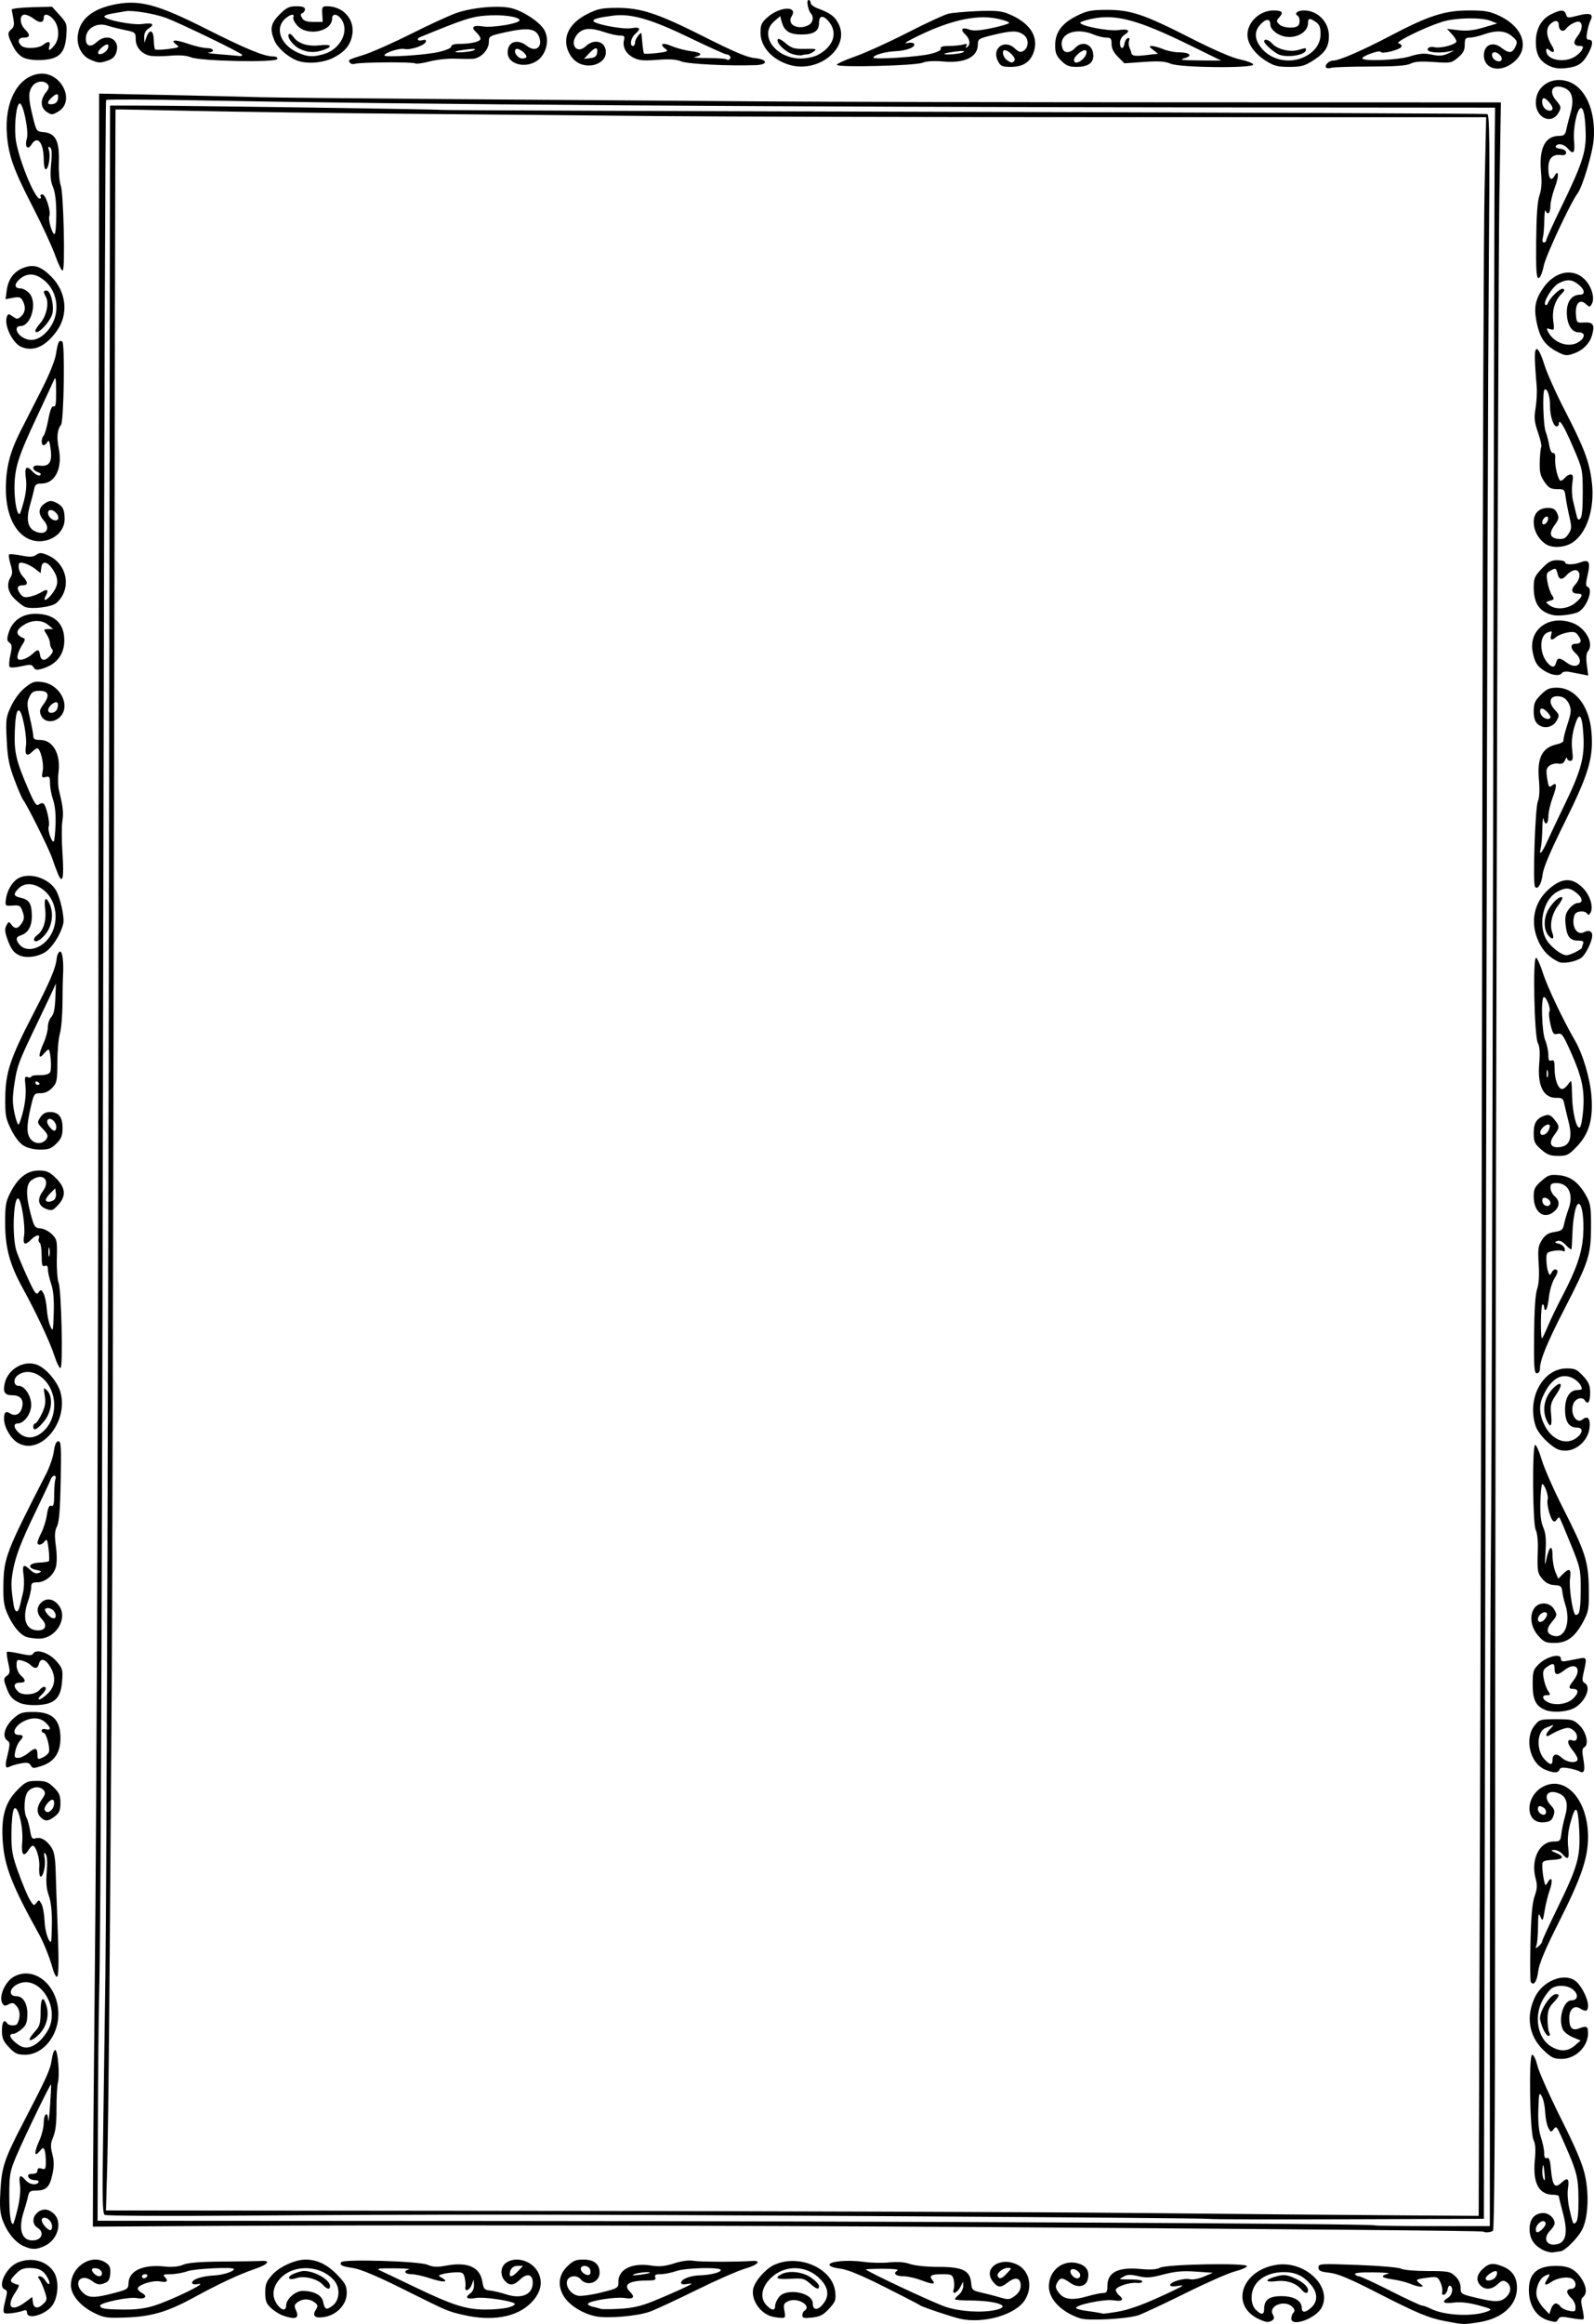 <?xml version='1.0' encoding='utf-8'?>
<svg xmlns="http://www.w3.org/2000/svg" version="1.1" id="Layer_1" x="0px" y="0px" viewBox="0 0 3430.348 5000" enable-background="new 0 0 3430.348 5000"> <g> <path d="M3234.957,4876.719c-21.177-8.848-30.253-7.864-43.872,4.758c-13.472,12.484-15.223,25.482-4.833,35.871 c9.923,9.922,24.249,8.789,36.693-2.901c8.296-7.794,12.284-8.92,18.279-5.163 c11.569,7.251,11.72,22.094,0.333,32.703c-12.297,11.457-23.048,11.71-65.468,1.54 c-31.941-7.657-32.81-8.244-32.855-21.702c-0.017-9.043-4.051-17.606-11.653-24.734 c-10.797-10.124-15.048-10.892-59.588-10.937c-26.672-0.019-51.954-2.251-56.956-5.026 c-5.035-2.794-46.111-6.354-93.317-8.087c-81.181-2.981-84.322-2.776-84.322,5.523 c0,7.069,4.248,9.09,23.61,11.231c17.579,1.945,42.941,12.496,99.283,41.303 c91.451,46.758,113.492,55.955,151.435,63.188l0.001-0.001c38.221,7.286,37.946,7.279,71.955,1.826 c49.609-7.954,80.888-36.59,80.933-74.069C3264.636,4899.958,3254.874,4885.041,3234.957,4876.719z M3219.514,4897.705c-4.711,8.803-22.34,12.337-22.34,4.479c0-5.917,18.633-18.377,23.231-15.535 C3222.481,4887.933,3222.081,4892.908,3219.514,4897.705z M3201.671,4972.703h0.001 c-30.593,12.214-92.6,9.49-122.404-5.379c-7.642-3.812-16.273-6.931-19.181-6.931s-33.299-14.166-67.535-31.48 s-64.817-31.48-67.96-31.48s-6.964-2.024-8.493-4.498c-1.785-2.888,12.195-4.308,39.085-3.975 c23.025,0.287,37.818,1.495,32.87,2.685c-18.409,4.428-15.614,9.143,7.218,12.171 c12.938,1.717,30.514,6.042,39.058,9.611c8.543,3.57,18.829,6.424,22.855,6.348 c6.175-0.121,5.965-1.169-1.345-6.7c-10.912-8.256-9.617-9.252,16.471-12.666 c19.946-2.61,21.677-2.009,27.314,9.485c3.31,6.75,5.17,16.047,4.134,20.66 c-1.243,5.533,0.175,7.709,4.167,6.393c3.328-1.097,6.702-6.419,7.497-11.828c0.795-5.408,3.325-8.671,5.622-7.252 c7.345,4.54,4.475,19.775-4.819,25.58c-14.967,9.347-10.185,13.442,12.367,10.588 c14.347-1.815,31.699,0.068,52.842,5.738C3210.155,4967.474,3211.929,4968.607,3201.671,4972.703z"/> <path d="M2778.936,4988.275c0,19.238,53.139-0.045,65.386-23.728c23.09-44.65-35.529-100.773-96.052-91.961 c-77.256,11.248-102.181,89.041-37.699,117.661c15.037,6.675,19.506,7.024,27.23,2.13 c4.6-2.916,4.911-6.054,1.269-12.857c-10.013-18.71,25.797-32.553,42.082-16.268 c5.2,5.201,5.953,8.759,2.569,12.143C2781.09,4978.027,2778.936,4983.823,2778.936,4988.275z M2757.864,4940.155 c-26.871,0-37.392,7.833-37.392,27.842v0.001c0,12.763-6.141,13.237-17.989,1.389 c-5.891-5.892-8.994-14.991-8.994-26.377c0-32.291,28.494-54.573,69.785-54.573 c24.52,0,41.829,8.128,57.849,27.166c14.626,17.38,15.138,35.567,1.37,48.502 c-12.735,11.963-21.072,12.549-21.072,1.481C2801.422,4950.02,2784.527,4940.155,2757.864,4940.155z"/> <path d="M2801.176,4926.367l0.001,0.001c7.172,8.641,13.737,9.116,13.737,0.993 c0-8.405-12.988-19.304-32.934-27.638c-13.381-5.59-20.507-6.065-34.498-2.297 c-26.042,7.012-26.648,13.564-0.975,10.523C2769.199,4905.261,2789.272,4912.024,2801.176,4926.367z"/> <path d="M3406.923,4941.881c9.049-7.511,7.445-23.158-4.138-40.345c-13.112-19.457-27.207-26.439-53.538-26.524 c-41.467-0.13-59.577,16.32-59.015,53.605c0.502,33.278,17.206,57.592,44.293,64.473v-0.001 c14.409,3.66,14.949,3.56,18.912-3.522c3.181-5.682,7.782-6.049,27.935-2.227 c13.27,2.514,25.152,3.551,26.404,2.298c1.253-1.252,0.197-11.368-2.346-22.48 C3401.79,4951.252,3402.108,4945.877,3406.923,4941.881z M3381.56,4944.652c4.947,4.477,8.994,13.046,8.994,19.043 c0,9.95-1.278,10.627-14.616,7.75c-8.039-1.734-16.234-5.942-18.213-9.352c-1.978-3.41-6.362-6.199-9.744-6.199 l0.002,0.001c-3.382,0-7.867,5.158-9.968,11.462l-3.821,11.462l-11.973-12.586 c-6.585-6.922-13.359-18.19-15.053-25.041c-3.668-14.838,4.834-37.823,16.25-43.932 c12.625-6.756,13.963-5.217,6.011,6.918c-8.123,12.399-4.15,14.547,9.531,5.151 c12.329-8.466,34.217-11.886,43.676-6.824c11.132,5.958,10.349,21.91-1.077,21.91 c-4.947,0-8.994,2.722-8.994,6.049S3376.612,4940.175,3381.56,4944.652z"/> <path d="M1903.349,4920.159c40.062,20.122,74.863,38.148,77.337,40.058c4.437,3.425,67.971,24.691,85.447,28.601 h0.001c49.961,11.176,118.436-8.283,138.864-39.461c18.112-27.642,11.16-63.032-15.044-76.583 c-36.594-18.924-75.744,7.381-53.351,35.848c10.799,13.73,16.941,14.104,32.364,1.973 c16.074-12.643,27.586-9.868,27.586,6.651c0,8.898-3.882,15.843-12.418,22.216 c-11.283,8.423-14.16,8.75-31.48,3.577c-10.484-3.132-28.568-7.838-40.186-10.459 c-19.856-4.479-21.205-5.716-22.486-20.633c-2.312-26.914-18.167-34.751-70.297-34.751 c-25.399,0-50.774-2.571-60.99-6.178c-11.637-4.109-26.693-5.268-44.972-3.458 c-15.113,1.495-39.62,0.971-54.461-1.165c-33.463-4.818-74.204-1.386-74.204,6.25 c0,3.311,9.16,6.632,22.725,8.239C1823.625,4882.758,1852.575,4894.657,1903.349,4920.159z M2167.319,4890.686 c-11.305,12.034-15.95,13.684-20.013,7.108c-3.796-6.142,10.255-18.352,21.118-18.352 C2177.741,4879.443,2177.724,4879.61,2167.319,4890.686z M1899.985,4881.242c23.708,0,35.537,1.467,31.237,3.874 c-10.597,5.93-3.484,12.315,13.721,12.315c8.484,0,25.952,3.999,38.817,8.888 c24.527,9.32,30.877,8.944,22.357-1.323c-7.456-8.984-1.824-12.062,22.068-12.062 c19.101,0,21.544,1.175,24.167,11.626c1.589,6.394,1.596,15.74,0,20.77c-4.091,12.889,7.648,8.328,14.84-5.767 l5.554-10.888l0.067,10.163c0.036,5.59-3.981,13.628-8.928,17.864c-4.947,4.236-8.994,8.807-8.994,10.158 s14.672,2.553,32.605,2.67c58.863,0.386,91.337,12.521,54.719,20.45h0.015 c-29.916,6.477-76.081,3.502-107.561-6.93c-25.109-8.322-164.776-73.741-171.246-80.212 C1862.545,4881.959,1878.997,4881.242,1899.985,4881.242z"/> <path d="M2450.641,4980.907c11.131-4.005,56.665-25.354,101.187-47.441s91.979-42.977,105.461-46.422 s25.274-8.548,26.205-11.342c2.487-7.46-172.93-4.387-187.114,3.278c-7.294,3.941-20.275,4.758-42.723,2.689 c-47.75-4.4-70.473,7.311-70.473,36.321c0,12.657-1.689,15.419-9.427,15.419c-5.185,0-20.321,3.167-33.636,7.037 c-32.348,9.404-50.546,7.155-61.511-7.6c-7.134-9.6-7.818-13.591-3.659-21.361 c6.401-11.96,11.246-11.981,27.902-0.122c16.561,11.793,34.047,8.6,37.945-6.93 c4.339-17.286-1.779-28.524-18.541-34.056c-33.014-10.896-64.994,13.192-64.994,48.954 c0,27.712,27.094,55.294,67.428,68.64v0.001C2342.53,4993.874,2427.916,4989.085,2450.641,4980.907z M2304.369,4884.125 c4-6.472,20.352,2.54,20.352,11.216v0.001c0,3.623-2.788,6.587-6.196,6.587 C2310.217,4901.929,2300.735,4890.004,2304.369,4884.125z M2315.727,4965.498c0-6.948,61.925-19.546,80.582-16.394 c19.142,3.234,23.695-1.151,11.61-11.181c-3.71-3.079-6.746-8.062-6.746-11.074 c0-6.94,30.124-17.077,44.972-15.133c6.184,0.81,11.703-0.552,12.265-3.025 c0.587-2.585-9.449-4.447-23.61-4.384c-13.548,0.062-24.632-0.373-24.632-0.966c0-0.594,4.216-3.336,9.369-6.094 c6.875-3.696,14.956-3.704,30.356-0.045c17.518,4.161,26.421,3.55,53.86-3.695 c25.249-6.668,41.402-8.096,69.651-6.16l36.778,2.522l-19.458,8.264c-11.021,4.681-24.056,7.11-30.063,5.603 c-12.402-3.113-42.562,5.769-42.562,12.534c0,2.865,6.471,3.589,16.864,1.887 c14.796-2.423,13.279-1.046-12.367,11.222c-55.977,26.778-91.369,40.041-118.676,44.474l0.001,0.016 c-15.115,2.454-28.495,4.243-29.731,3.973c-12.867-2.791-18.611-3.748-37.102-6.18 C2325.34,4970.117,2315.727,4967.343,2315.727,4965.498z"/> <path d="M561.826,4864.458c-6.184,0.415-43.021,0.985-81.859,1.265c-49.67,0.358-75.128,2.394-85.831,6.867 c-10.168,4.248-23.52,5.5-40.247,3.774c-47.077-4.859-77.03,9.409-77.448,36.891 c-0.171,11.273-2.553,12.807-31.666,20.41c-42.746,11.163-54.551,10.812-67.371-2.008 c-20.727-20.727-3.109-41.715,20.416-24.322c10.751,7.95,15.606,8.99,25.613,5.493 c9.968-3.484,12.61-7.466,13.717-20.671c1.077-12.848-0.826-17.894-8.87-23.528 c-30.315-21.233-75.698,7.568-75.698,48.04c0,21.273,20.876,45.681,51.685,60.425 c20.409,9.768,26.944,10.599,69.739,8.87c53.256-2.152,87.631-12.548,144.706-43.762 c52.138-28.513,97.047-49.487,129.159-60.319C576.907,4872.086,584.221,4862.954,561.826,4864.458z M207.625,4880.254 c5.54,0.79,10.748,4.979,11.572,9.308l0,0c1.719,9.021-8.192,10.53-16.248,2.474 C194.574,4883.661,196.554,4878.675,207.625,4880.254z M312.497,4892.935c3.858,0,5.76,2.024,4.231,4.498 c-1.529,2.473-4.684,4.497-7.011,4.497c-2.328,0-4.231-2.024-4.231-4.497 C305.485,4894.958,308.641,4892.935,312.497,4892.935z M460.563,4895.646c-26.456,1.467-47.146,8.37-47.146,15.728 c0,3.361,5.116,4.275,14.616,2.611c19.844-3.477-57.697,34.294-94.914,46.234l0.001,0.001 c-20.28,6.505-39.873,9.065-67.458,8.813c-39.765-0.364-50.12-2.126-50.12-8.53 c0-6.413,62.124-19.256,78.388-16.206c17.706,3.322,25.177-3.598,11.682-10.82 c-5.016-2.685-9.121-6.936-9.121-9.449c0-8.164,31.976-18.509,47.947-15.513 c15.506,2.909,19.003-0.795,9.616-10.183c-4.197-4.197-1.325-5.396,12.926-5.396 c10.078,0,26.518-2.891,36.532-6.425c16.043-5.661,99.848-9.567,99.848-4.655 C503.361,4887.134,480.354,4894.548,460.563,4895.646z"/> <path d="M699.527,4984.742c26.064-4.871,46.682-27.351,46.682-50.898c0-15.926-2.926-21.47-21.362-40.476 c-20.64-21.278-42.782-31.826-66.942-31.889c-22.227-0.058-56.141,15.216-71.48,32.194 c-13.254,14.671-15.607,20.537-15.607,38.907c0,17.807,2.187,23.669,12.367,33.155 c6.802,6.338,18.439,13.64,25.859,16.227v-0.002c27.332,9.528,35.89,6.082,27.984-11.269 c-4.347-9.54-3.82-12.255,3.409-17.54c11.007-8.047,25.292-7.961,36.329,0.22 c7.636,5.662,7.979,7.698,2.738,16.27C671.156,4983.3,678.322,4988.705,699.527,4984.742z M650.893,4928.912 c-15.281,0-35.102,17.661-35.102,31.276c0,12.344-9.435,11.402-19.113-1.907 c-12.951-17.812-10.178-39.105,7.462-57.267c29.996-30.886,88.59-27.373,116.111,6.961 c12.204,15.224,10.326,40.917-3.801,52.029c-13.918,10.948-17.654,9.536-21.161-7.998 C692.453,4937.827,675.316,4928.912,650.893,4928.912z"/> <path d="M694.473,4915.402c9.442,10.432,15.758,11.621,15.758,2.964c0-15.14-41.694-36.455-61.874-31.631 c-17.969,4.295-28.678,10.572-25.848,15.151c1.423,2.302,7.982,2.083,15.435-0.515 c16.355-5.701,45.138,1.442,56.53,14.03L694.473,4915.402z"/> <path d="M1141.187,4956.125c20.976-20.356,27.432-42.259,18.683-63.381c-11.428-27.59-48.179-40.185-70.874-24.288 c-11.947,8.368-13.174,27.002-2.552,38.741c10.124,11.188,19.094,10.335,33.178-3.159 c14.729-14.111,26.837-10.933,26.837,7.046c0,25.64-23.571,36.049-57.123,25.226 c-11.869-3.828-27.625-7.564-35.017-8.303c-11.836-1.183-13.778-3.455-16.294-19.054 c-5.036-31.233-31.446-43.03-77.34-34.547c-20.237,3.741-28.525,3.353-41.159-1.926 c-18.253-7.627-180.894-12.46-185.194-5.503c-4.024,6.512,1.168,9.049,26.4,12.9 c15.854,2.42,51.994,17.731,109.149,46.241c94.411,47.094,93.186,46.572,128.17,54.635h-0.001 C1058.221,4994.622,1110.85,4985.566,1141.187,4956.125z M1114.978,4886.19 c-10.862,11.562-17.989,14.38-17.989,7.113c0-11.252,6.581-18.356,17.005-18.356h11.546L1114.978,4886.19z M890.12,4919.368c-33.392-16.04-65.771-31.448-71.955-34.24c-9.33-4.212-4.356-5.038,29.232-4.858 c22.261,0.12,36.933,1.143,32.605,2.274c-12.852,3.359-8.951,10.392,5.763,10.392 c7.498,0,25.948,4.148,40.999,9.219c27.113,9.134,41.285,8.276,24.031-1.453c-8.63-4.866-8.546-5.166,2.286-8.209 c6.184-1.736,18.671-3.359,27.75-3.606c14.649-0.398,16.825,0.998,19.328,12.397 c1.555,7.065,2.219,15.413,1.482,18.551c-2.71,11.54,8.271,8.832,13.027-3.212l4.913-12.444l0.479,12.112 c0.292,7.403-3.007,14.554-8.487,18.392c-12.174,8.526-6.251,12.95,12.603,9.413 c15.775-2.96,76.328,5.841,83.471,12.131c2.152,1.895-3.92,5.62-13.492,8.277l0.001,0.001 c-9.572,2.658-32.581,4.685-51.132,4.5C1001.926,4968.6,973.186,4959.27,890.12,4919.368z"/> <path d="M1249.489,4903.691c13.784,16.609,40.878,7.309,40.878-14.031c0-18.544-11.947-28.206-34.875-28.206 c-16.737,0-22.478,2.488-35.28,15.29c-17.148,17.148-20.312,38.576-8.899,60.261 c10.924,20.754,39.676,39.799,70.061,46.407v-0.003c25.111,5.461,91.312-0.224,117.738-10.11 c13.158-4.923,58.326-25.926,100.375-46.675c42.049-20.749,89.097-41.371,104.553-45.828 c27.303-7.872,35.95-17.854,14.168-16.354c-33.659,2.319-111.981,2.124-125.466-0.31 c-10.103-1.824-25.142,0.145-41.991,5.5c-20.304,6.453-31.507,7.511-49.456,4.674 c-40.888-6.463-70.453,7.947-70.453,34.337c0,14.178-0.359,14.407-37.102,23.669 c-20.406,5.144-42.79,8.247-49.743,6.896c-15.349-2.983-27.451-19.82-23.406-32.563 C1223.998,4895.913,1241.545,4894.119,1249.489,4903.691z M1269.797,4882.444c1.582,4.123,1.292,9.057-0.643,10.962 c-4.922,4.845-19.26-4.042-19.26-11.938C1249.894,4872.44,1266.266,4873.244,1269.797,4882.444z M1364.572,4893.053 c8.589-3.803,37.261-6.375,33.354-2.992c-1.031,0.893-10.98,2.827-22.111,4.299 C1362.301,4896.146,1358.566,4895.712,1364.572,4893.053z M1265.393,4956.284c4.025-6.512,60.3-15.134,79.129-12.123 c19.087,3.052,22.965-1.733,11.055-13.643c-15.586-15.586-1.722-24.092,39.269-24.092 c14.071,0,17.353-1.446,15.32-6.746c-1.968-5.128,0.882-6.762,11.886-6.811c7.96-0.036,23.173-3.096,33.807-6.799 c20.155-7.021,95.346-8.705,95.346-2.137c0,5.138-21.657,10.628-45.128,11.44 c-21.733,0.752-40.319,8.235-40.319,16.233c0,2.763,4.856,3.934,11.243,2.713 c6.184-1.182,11.243-1.566,11.243-0.854c0,1.975-47.674,23.584-85.135,38.59l0,0 c-24.344,9.751-43.27,13.909-69.706,15.311c-19.96,1.059-38.313,1.112-40.786,0.117 c-2.474-0.994-10.146-3.057-17.049-4.582C1268.664,4961.377,1264.086,4958.399,1265.393,4956.284z"/> <path d="M1731.092,4971.636c-2.474,1.528-4.497,5.958-4.497,9.845c0,5.761,3.914,6.623,21.208,4.675 c17.142-1.933,24.139-5.59,36.505-19.084c13.773-15.028,15.073-18.693,13.036-36.762 c-5.681-50.395-79.104-82.155-131.951-57.078c-18.388,8.726-40.814,34.488-44.456,51.069 c-5.168,23.529,15.064,53.299,40.637,59.795l-0.001,0.001c4.844,1.23,13.452,2.471,19.13,2.758 c9.405,0.476,10.062-0.866,7.393-15.097c-2.581-13.763-1.56-16.243,8.588-20.867 C1716.37,4941.92,1748.161,4961.087,1731.092,4971.636z M1676.728,4941.778 c-4.729,5.839-8.597,14.44-8.597,19.113c0,10.982-6.694,10.796-17.989-0.498 c-15.247-15.247-12.039-38.489,8.092-58.62c29.968-29.968,78.325-28.873,107.711,2.439 c17.723,18.885,19.09,36.986,4.11,54.402c-11.194,13.012-20.974,11.669-20.974-2.88 C1749.081,4932.49,1693.008,4921.674,1676.728,4941.778z"/> <path d="M1762.572,4918.281c0-3.373-7.698-11.468-17.106-17.989c-18.295-12.679-47.728-15.982-64.139-7.199 c-15.643,8.372-9.194,11.543,19.732,9.701c25.502-1.623,29.787-0.618,41.599,9.763 C1757.599,4925.689,1762.572,4927.119,1762.572,4918.281z"/> <path d="M37.858,4867.93c-24.925,10.414-44.236,51.474-27.273,57.983c5.479,2.103,5.538,5.757,0.408,25.204 c-3.795,14.388-4.392,23.738-1.621,25.45c4.271,2.639,29.48-0.74,42.341-5.676 c3.928-1.507,6.427,0.344,6.427,4.761c0,16.552,41.759,3.923,55.285-16.72 c12.111-18.484,13.599-52.35,3.06-69.64C101.204,4864.218,68.201,4855.252,37.858,4867.93z M97.845,4906.865 c-3.24-5.188-8.687-9.433-12.105-9.433c-4.483,0-4.906,1.577-1.52,5.657c2.582,3.111,7.713,14.418,11.402,25.125 c6.268,18.191,6.144,20.033-1.895,28.072c-11.917,11.917-21.232,10.75-22.921-2.871l-1.423-11.475l-15.49,11.475 l0,0c-30.022,22.239-41.922,9.758-20.624-21.627c6.697-9.87,8.931-16.391,5.622-16.436 c-3.017-0.038-8.485-1.966-12.152-4.285c-5.569-3.519-4.502-6.476,6.463-17.92 c10.49-10.95,16.803-13.674,31.401-13.561c20.025,0.157,29.604,5.582,38.139,21.604 C109.872,4914.573,105.688,4919.422,97.845,4906.865z"/> <path d="M3359.191,4557.87c-24.755-49.482-47.531-100.582-50.612-113.554s-8.139-23.585-11.24-23.585 c-7.894,0-5.085,168.776,3.064,184.001c3.98,7.437,4.726,20.41,2.522,43.921c-4.556,48.623,8.98,73.389,40.111,73.389 c6.346,0,11.584,1.518,11.644,3.373c0.059,1.855,4.122,18.474,9.03,36.93c10.55,39.674,6.712,61.242-11.723,65.868 c-23.75,5.961-33.079-12.04-15.401-29.718c4.947-4.947,8.994-11.644,8.994-14.881 c0-11.177-11.984-22.221-24.11-22.221c-18.726,0-29.873,12.898-29.757,34.426 c0.113,20.793,9.178,34.895,28.929,45.005c7.307,3.741,17.425,6.016,22.485,5.056 c5.059-0.96,11.657-1.895,14.663-2.08c9.722-0.594,37.536-28.221,46.908-46.592 c12.721-24.936,15.488-73.412,6.6-115.641C3406.089,4656.81,3392.228,4623.907,3359.191,4557.87z M3320.945,4793.891c-9.65,10.663-15.837,11.708-15.837,2.676c0-10.196,13.876-21.973,19.392-16.456 c3.242,3.242,2.149,7.477-3.556,13.78L3320.945,4793.891z M3324.197,4690.562c-3.556,0-6.11-13.985-4.652-25.479 c1.32-10.403,2.025-9.232,3.827,6.366h-0.001C3324.588,4681.961,3324.958,4690.562,3324.197,4690.562z M3391.829,4781.019c-6.318,6.333-6.688,5.56-14.938-31.186c-2.952-13.159-4.149-31.567-2.656-40.907 c3.466-21.676-0.545-25.485-13.761-13.069c-14.246,13.383-19.536,6.964-22.661-27.495 c-1.889-20.829-4.035-27.154-8.616-25.396c-4.281,1.643-6.1-1.594-6.1-10.852 c0-7.257-3.115-22.367-6.922-33.579c-4.69-13.814-6.502-33.072-5.621-59.745c1.189-36,1.828-38.431,7.485-28.484 c3.401,5.981,6.645,21.243,7.208,33.913c0.563,12.671,3.611,27.873,6.774,33.783 c5.367,10.027,6.136,10.217,11.536,2.833c5.204-7.118,6.763-5.731,15.518,13.806 c34.579,77.156,37.412,87.275,37.826,135.034l0.002-0.001C3397.17,4760.181,3395.47,4777.369,3391.829,4781.019z"/> <polygon points="3320.643,4840.824 3320.643,4840.824 3320.642,4840.823 "/> <path d="M118.906,4410.537c-2.443-0.577-5.831,8.665-7.53,20.538c-3.134,21.907-10.265,37.666-62.471,138.064 c-39.548,76.055-45.284,93.366-48.07,145.057c-1.884,34.984-0.786,48.002,5.424,64.263 c9.741,25.502,27.075,46.416,44.913,54.186l-0.002,0.001c18.259,7.953,27.343,7.75,45.837-1.026 c27.637-13.115,37.952-51.033,18.746-68.925c-11.918-11.105-24.85-11.727-35.9-1.727 c-10.926,9.888-10.432,24.993,1.055,32.166c14.511,9.062,9.872,25.27-7.723,26.977 c-25.977,2.522-34.871-22.598-21.979-62.089c3.632-11.13,7.729-25.803,9.102-32.605 c2.066-10.239,4.853-12.367,16.197-12.367c22.539,0,29.989-6.917,35.901-33.33 c4.178-18.654,4.239-29.202,0.266-44.982c-4.308-17.114-3.975-23.477,1.968-37.483 c4.947-11.661,7.094-30.223,6.946-60.1c-0.117-23.775,1.248-49.072,3.035-56.215 C128.859,4463.988,124.629,4411.887,118.906,4410.537z M95.466,4771.511c8.342,0,16.639,9.418,16.639,18.888v0.002 c0,10.352-5.599,10.304-15.043-0.13C88.148,4780.42,87.39,4771.511,95.466,4771.511z M107.679,4530.912 c-1.752,24.734-3.497,38.275-3.879,30.09c-0.942-20.268-9.659-13.786-9.785,7.276 c-0.054,9.13-4.102,25.421-8.994,36.203c-11.741,25.879-11.847,38.26-0.206,24.309 c7.077-8.481,8.812-8.952,11.094-3.005c1.488,3.877,2.704,15.114,2.704,24.972 c0,15.877-1.028,17.598-8.994,15.069c-6.382-2.026-8.994-0.808-8.994,4.194c0,4.497-4.02,7.049-11.101,7.049 c-8.022,0-10.384,1.872-8.514,6.746c1.425,3.71,7.552,6.746,13.617,6.746c6.206,0,9.812,1.966,8.248,4.497 c-4.631,7.494-19.851,5.052-28.026-4.497c-11.693-13.654-14.791-10.933-11.864,10.417 c1.643,11.988-0.343,31.767-5.191,51.718h-0.002c-4.317,17.769-8.654,32.306-9.633,32.306 c-5.501,0-8.241-21.075-8.178-62.96c0.061-42.665,1.429-50.475,14.168-80.949 c16.146-38.627,74.074-158.407,75.663-156.453C110.391,4485.355,109.432,4506.178,107.679,4530.912z"/> <path d="M3212.911,4799.55c2.961-2.175,4.497-219.873,4.497-637.407c0-1121.014,6.033-3537.456,9.346-3742.781 l3.21-199l-671.861-0.166c-369.523-0.092-788.226-1.041-930.449-2.11 c-142.223-1.069-429.593-3.165-638.6-4.66c-209.007-1.493-402.273-3.434-429.481-4.312 c-27.208-0.878-116.253-2.968-197.876-4.644l-148.407-3.048l-1.009,1422.71 c-1.026,1446.207-3.321,2146.981-8.793,2684.169c-1.675,164.484-3.192,340.288-3.367,390.676l-0.32,91.613 l287.82-1.669c347.013-2.013,1105.525-0.791,1625.732,2.618c684.685,4.487,1077.044,8.036,1078.95,9.759h-0.002 C3195.436,4804.134,3208.137,4803.057,3212.911,4799.55z M3083.246,4789.5c-67.608,0-123.767-0.737-124.797-1.639 c-4.309-3.77-1026.62-8.969-1856.36-9.441l-892.088-0.508l0.674-204.449 c0.371-112.447,1.565-237.841,2.651-278.653c3.633-136.375,6.699-960.08,9.399-2525.168 c1.472-853.341,4-1552.863,5.616-1554.495s89.96-1.281,196.318,0.778 c468.78,9.079,1232.607,14.328,2208.117,15.173l584.634,0.507l-0.845,80.949 c-0.465,44.522-1.933,687.057-3.261,1427.856c-1.329,740.798-3.437,1449.105-4.684,1574.014 s-2.311,507.901-2.361,851.092l0.002,0.001l-0.095,623.984H3083.246z"/> <path d="M3200.802,245.405c-3.233-1.02-510.656-3.128-1127.606-4.687s-1122.883-3.488-1124.296-4.288 c-2.568-1.455-551.156-9.216-656.412-9.287l-55.717-0.036l-1.402,1115.301 c-1.718,1366.157-5.623,2685.66-8.618,2911.926c-1.229,92.754-3.383,244.833-4.788,337.954 c-2.074,137.47-1.439,170.016,3.381,173.068c3.265,2.068,133.432,2.781,289.259,1.585s408.793-2.176,562.148-2.176 c367.076,0,1524.043,6.993,1526.275,9.226l-0.001-0.001c0.96,0.959,134.185,1.3,296.056,0.756l294.312-0.987 l1.583-667.832c0.872-367.308,2.63-1236.501,3.909-1931.54c1.279-695.04,3.556-1412.978,5.061-1595.418 C3206.181,307.957,3205.606,246.92,3200.802,245.405z M3194.854,406.045c-1.875,84.62-3.921,617.289-4.546,1183.709 s-2.708,1513.119-4.628,2103.775v0l-3.493,1073.921l-193.757-1.303c-106.566-0.716-353.632-2.927-549.034-4.913 c-195.402-1.985-772.902-4.027-1283.332-4.536l-928.056-0.926l2.721-94.441 c1.496-51.942,3.769-240.15,5.051-418.238c1.281-178.088,3.322-449.269,4.536-602.623 c1.213-153.354,3.422-982.072,4.911-1841.596s3.005-1563.032,3.374-1563.35c0.367-0.319,76.558,1.07,169.312,3.087 c92.754,2.016,300.187,4.81,460.961,6.209c160.774,1.399,399.575,3.597,530.668,4.886 c131.094,1.288,587.184,2.375,1013.536,2.416l775.186,0.072L3194.854,406.045z"/> <path d="M3399.849,4320.939c12.993,8.115,17.685,6.504,17.685-6.071c0-15.211-15.405-44.723-27.923-53.49 c-25.247-17.684-69.973,0.95-86.653,36.102c-19.472,41.035-12.592,83.325,18.406,113.133v-0.001 c17.166,16.507,22.542,19.113,39.428,19.113c29.716,0,56.742-26.312,56.742-55.242 c0-14.807-2.953-16.514-18.451-10.664c-15.96,6.024-21.847,0.03-21.955-22.363 C3377.039,4323.251,3387.878,4313.463,3399.849,4320.939z M3363.93,4367.441c2.674,4.993,12.236,12.162,21.252,15.928 l16.392,6.849l-12.508,10.759l0,0c-15.269,13.134-31.919,13.666-51.628,1.65 c-29.115-17.752-37.02-66.622-16.453-101.718c6.261-10.684,15.234-21.486,19.941-24.005 c13.592-7.273,33.877-5.343,44.972,4.28c11.747,10.188,9.502,22.62-4.085,22.62 C3364.196,4303.804,3352.377,4345.855,3363.93,4367.441z"/> <path d="M3348.612,4290.312c-11.655,0-34.513,34.489-34.513,52.074c0,3.673,2.931,13.697,6.516,22.274h0.001 c3.584,8.578,8.859,15.596,11.724,15.596c3.393,0,3.899-2.744,1.453-7.87 c-2.066-4.329-3.592-17.568-3.391-29.421c0.286-16.877,2.946-24.245,12.269-33.975 C3355.929,4295.152,3357.468,4290.312,3348.612,4290.312z"/> <path d="M54.272,4420.731c38.196,0,71.325-40.592,71.325-87.395c0-60.764-50.376-104.036-94.531-81.202 c-19.502,10.085-34.381,42.947-26.125,57.7c3.43,6.13,5.979,6.573,13.786,2.396 c8.059-4.312,10.867-3.531,17.719,4.928c7.413,9.154,7.648,24.62,0.569,37.239 c-2.767,4.932-18.358,4.121-21.599-1.124c-6.265-10.137-11.243-3.31-11.243,15.42 c0,16.436,2.646,22.723,15.147,35.977v0.001C32.232,4418.363,37.388,4420.731,54.272,4420.731z M28.655,4375.759 c3.573,0,11.748-4.553,18.169-10.119c9.374-8.126,11.752-14.352,12.066-31.617 c0.426-23.271-9.196-39.213-23.669-39.213c-18.417,0-14.833-18.797,5.165-27.081 c43.746-18.12,87.931,47.775,64.767,96.589c-3.824,8.059-12.425,19.856-19.113,26.218h-0.002 c-16.556,15.746-31.982,18.855-45.889,9.249C22.069,4387.299,16.549,4375.759,28.655,4375.759z"/> <path d="M85.425,4375.437c14.807-15.844,20.598-39.038,14.807-59.23c-6.914-24.105-12.86-18.571-12.86,11.969 c0,23.01-1.918,30.997-9.45,39.351c-5.198,5.765-10.883,13.011-12.633,16.102h0.002 C59.083,4394.591,72.713,4389.046,85.425,4375.437z"/> <path d="M3323.914,3842.474c-42.441,19.138-43.719,81.721-1.597,78.191c13.188-1.105,17.188-3.752,20.655-13.672 c3.537-10.114,2.55-14.164-5.539-22.775c-18.706-19.912-6.147-36.453,18.983-25.002 c15.254,6.95,19.062,22.838,11.644,48.572c-3.25,11.276-6.815,28.092-7.921,37.367 c-1.863,15.626-3.087,16.864-16.666,16.864c-30.704,0-49.676,38.952-38.745,79.545 c3.917,14.549,3.484,22.144-2.166,37.906c-5.075,14.158-7.589,42.366-8.922,100.104 c-1.021,44.215-0.697,82.268,0.719,84.56v0.001c5.919,9.577,13.185-0.828,15.906-22.774 c2.108-17.003,14.759-46.989,45.859-108.682c47.047-93.33,61.411-135.561,61.411-180.549 C3417.536,3874.945,3371.495,3821.018,3323.914,3842.474z M3326.909,3900.455c-1.98,8.927-17.307,1.518-17.307-8.367 c0-7.375,3.947-8.158,12.81-2.542C3325.748,3891.66,3327.771,3896.569,3326.909,3900.455z M3398.729,3941.305 c2.357,53.897-3.795,75.378-46.739,163.221c-18.366,37.568-33.393,70.206-33.393,72.529s-3.415,7.002-7.588,10.396 c-6.68,5.433-7.218,5.186-4.497-2.066c1.698-4.531,3.218-22.744,3.375-40.475 c0.243-27.459,1.021-30.57,5.255-20.994c4.638,10.49,5.244,9.586,9.056-13.492 c2.248-13.604,7.181-33.458,10.962-44.121c7.272-20.502,4.303-31.699-4.388-16.554 c-4.823,8.404-5.324,8.124-8.125-4.534c-1.641-7.42-3.225-19.731-3.517-27.358 c-0.551-14.343,0.211-14.829,26.076-16.677c19.798-1.414,21.476-6.784,4.428-14.183 c-12.586-5.462-13.495-6.671-5.134-6.815c5.59-0.097,13.628,3.872,17.863,8.818 c12.325,14.395,15.544,10.622,12.464-14.616c-1.901-15.57-0.503-32.648,4.104-50.15 C3390.859,3878.921,3396.202,3883.528,3398.729,3941.305z"/> <path d="M79.178,3831.6c-20.169,0-24.001,1.777-41.45,19.226c-26.86,26.862-35.771,58.484-31.693,112.492 c4.021,53.261,20.2,94.257,78.953,200.049c9.13,16.442,22.619,50.363,27.947,70.284h-0.002 c3.06,11.441,7.447,20.174,9.751,19.406c4.112-1.371,4.224-39.879,0.387-133.633 c-1.063-25.973-2.478-66.45-3.146-89.948c-0.933-32.88-3.158-45.614-9.652-55.273 c-10.447-15.536-22.876-22.508-33.894-19.011c-7.035,2.232-8.921-0.471-11.595-16.615 c-1.757-10.605-5.057-22.828-7.334-27.163c-7.426-14.141-5.633-47.861,3.059-57.464 c9.458-10.45,25.767-11.556,33.473-2.27c4.391,5.289,3.613,9.192-3.946,19.807 c-11.21,15.744-12.008,28.832-2.346,38.494c9.421,9.421,16.362,8.909,30.552-2.254 c9.527-7.493,11.85-13.121,11.85-28.698c0-15.858-2.605-21.925-14.345-33.403 C103.602,3833.751,97.994,3831.6,79.178,3831.6z M61.591,3980.007c3.09-4.947,7.13-8.994,8.979-8.994 c6.704,0,15.219,27.276,13.959,44.716c-0.709,9.824,0.089,19.241,1.774,20.925 c5.575,5.575,12.557-21.49,9.824-38.089c-2.052-12.469-1.525-14.721,2.241-9.564 c3.109,4.26,3.946,18.349,2.268,38.226c-1.93,22.882-0.726,36.859,4.41,51.172 c4.589,12.79,6.918,33.676,6.639,59.588l0.001-0.001c-0.235,21.943-1.178,39.897-2.095,39.897 c-5.675,0-12.894-23.992-13.762-45.741c-0.56-14.027-3.465-30.076-6.455-35.664 c-5.023-9.384-5.866-9.572-11.065-2.464c-5.096,6.967-6.461,6.282-14.439-7.239 c-4.846-8.214-15.709-34.079-24.137-57.478c-13.483-37.429-15.303-47.68-15.119-85.267 c0.114-23.498,2.405-46.596,5.088-51.33c7.872-13.882,21.056,37.416,18.105,70.443 C45.359,3990.572,50.82,3997.255,61.591,3980.007z M111.206,3893.661c-6.661,6.662-11.165,6.846-15.015,0.616 c-3.05-4.935,9.87-22.203,16.612-22.203C118.512,3872.075,117.371,3887.496,111.206,3893.661z"/> <path d="M3324.307,3806.944l-0.001-0c18.645,8.105,28.697,8.252,31.686,0.462 c1.771-4.615,6.882-5.383,19.941-2.995c9.658,1.766,19.932,4.678,22.834,6.471 c10.219,6.316,13.057-1.683,8.835-24.906c-3.365-18.516-2.958-24.062,1.972-26.821 c10.444-5.845,4.274-33.026-10.769-47.438c-12.397-11.877-15.903-12.784-49.451-12.784 c-34.724,0-36.522,0.518-46.902,13.492C3280.166,3740.28,3292.369,3793.06,3324.307,3806.944z M3326.832,3717.347 c4.126-1.474,10.285-3.943,13.686-5.487c3.401-1.544,1.883,1.492-3.373,6.748 c-12.929,12.931-12.56,21.52,0.562,13.067c5.565-3.585,16.631-8.749,24.589-11.475 c12.082-4.139,16.102-3.635,24.36,3.053c10.971,8.883,8.798,25.746-2.746,21.316 c-11.945-4.584-12.172,6.053-0.427,20.012c6.361,7.559,11.566,16.625,11.566,20.145 c0,9.827-22.668,7.798-34.231-3.065c-11.144-10.47-19.735-8.191-19.735,5.234l-0.002-0 c0,11.518-5.271,11.023-17.136-1.606C3305.505,3765.659,3307.262,3724.338,3326.832,3717.347z"/> <path d="M21.033,3800.869c4.328-2.235,15.321-5.407,24.429-7.05c12.888-2.325,17.488-1.329,20.742,4.486 c3.795,6.782,6.008,6.868,23.915,0.924c26.672-8.853,39.971-28.644,39.971-59.487 c0-39.606-16.822-56.201-57.182-56.407c-24.833-0.127-29.688,1.383-43.531,13.537 c-18.59,16.323-25.514,39.142-14.354,47.302c7.367,5.387,7.301,7.034-1.831,44.702 c-0.602,2.474-0.85,7.098-0.558,10.277l-0.002-0C13,3803.179,15.55,3803.7,21.033,3800.869z M46.301,3706.048c19.203-11.871,38.851-11.944,51.463-0.194c12.278,11.438,12.642,17.703,0.849,14.619 c-5.029-1.315-8.994-0.138-8.994,2.67c0,2.762,1.946,5.021,4.324,5.021c5.617,0,14.513,33.031,11.212,41.633 l0.001,0.002c-1.397,3.64-7.488,8.872-13.536,11.628c-9.936,4.527-10.996,4.009-10.996-5.387 c0-15.953-4.541-17.156-18.958-5.025c-7.268,6.114-17.358,11.118-22.424,11.118c-7.956,0-8.821-1.954-6.348-14.321 c1.575-7.877,5.876-17.648,9.556-21.716c9.018-9.965,8.423-13.432-2.301-13.432 C25.543,3732.664,29.263,3716.578,46.301,3706.048z"/> <path d="M3399.545,3568.157c-7.42,1.433-19.563,3.779-26.983,5.212c-10.698,2.066-13.492,1.032-13.492-4.998 c0-12.011-30.869-4.314-47.221,11.775c-12.395,12.197-13.492,15.788-13.492,44.197 c0,32.599,6.786,46.331,26.983,54.597c14.299,5.852,41.673,4.812,58.51-2.224 c25.166-10.515,42.554-46.577,26.729-55.433c-5.785-3.237-6.181-7.246-2.358-23.834 C3415.286,3566.792,3414.817,3565.207,3399.545,3568.157z M3386.053,3633.724c11.926,0,11.41,9.717-1.124,21.168 h-0.001c-11.768,10.752-32.972,14.686-49.487,9.182c-15.003-5.001-20.063-16.858-7.194-16.858 c8.661,0,8.874-0.767,2.821-10.119c-3.603-5.565-7.752-17.685-9.221-26.932 c-2.207-13.898-0.988-17.992,7.033-23.61c13.453-9.423,16.698-8.559,16.698,4.446 c0,13.587,6.033,14.225,21.258,2.248c24.54-19.303,38.827-2.585,19.216,22.486 C3374.864,3630.039,3374.864,3633.724,3386.053,3633.724z"/> <path d="M71.505,3557.477c-2.98,4.82-8.254,4.854-29.089,0.192c-13.997-3.133-26.373-4.772-27.501-3.643 s0.149,11.88,2.841,23.892c4.284,19.124,3.913,22.557-2.991,27.605c-7.044,5.151-7.249,7.56-1.921,22.604 c7.664,21.646,13,28.071,29.552,35.588l0.002,0c8.055,3.658,23.997,5.525,39.551,4.631 c36.167-2.078,49.047-14.956,51.706-51.699c1.781-24.619,0.912-27.609-12.41-42.783 C105.458,3555.883,78.067,3546.859,71.505,3557.477z M103.458,3643.064c-7.23,7.23-15.706,13.146-18.836,13.146 c-3.232,0-1.439-3.961,4.151-9.169c10.11-9.418,12.888-17.814,5.896-17.814c-2.171,0-6.29,2.824-9.155,6.275 c-8.902,10.727-36.018,13.425-45.814,4.559c-11.957-10.821-10.729-19.829,2.701-19.829 c13.584,0,14.275-4.855,2.249-15.74c-5.127-4.64-8.994-13.852-8.994-21.422c0-12.085,1.061-13.016,11.785-10.324 c6.482,1.627,14.721,5.894,18.309,9.482c9.016,9.016,15.29,8.158,18.069-2.471 c3.489-13.341,13.753-10.92,23.839,5.622c13.125,21.527,11.646,41.838-4.201,57.685L103.458,3643.064z"/> <path d="M3363.08,3243.479c-19.321-38.004-39.654-84.17-45.187-102.592c-5.534-18.422-11.952-32.863-14.265-32.092 c-6.558,2.186-5.313,170.459,1.353,182.914c3.207,5.992,5.053,23.619,4.435,42.349 c-1.536,46.506-0.87,50.593,10.373,63.663c6.868,7.985,15.173,12.096,25.488,12.618 c13.425,0.68,15.5,2.429,16.932,14.266c0.898,7.42,3.595,19.359,5.993,26.53 c12.821,38.338,0.024,74.561-24.194,68.483c-16.144-4.052-17.545-14.282-4.138-30.215 c11.11-13.204,11.464-14.935,5.292-25.981c-4.201-7.518-11.216-12.367-19.235-13.296 c-31.596-3.658-41.549,39.503-15.859,68.763v0c12.352,14.068,16.45,15.897,35.633,15.897 c26.768,0,44.268-13.19,61.936-46.682c11.123-21.089,12.096-26.994,11.542-70.245 C3418.435,3359.843,3411.886,3339.485,3363.08,3243.479z M3326.418,3481.028 c-6.318,10.116-16.815,11.733-16.815,2.591c0-8.239,11.904-17.803,17.7-14.221 C3330.357,3471.286,3330.059,3475.196,3326.418,3481.028z M3401.794,3421.009c0,28.274-1.962,47.834-5.114,50.985 c-2.813,2.812-6.13,3.418-7.37,1.348c-6.124-10.217-12.928-59.448-10.582-76.568 c2.98-21.74-1.211-24.343-15.762-9.792l-9.597,9.597l-6.143-14.611c-3.378-8.036-6.143-23.89-6.143-35.231 c0-25.263-7.295-20.61-13.3,8.484c-3.313,16.055-3.658,12.942-1.78-16.063 c1.758-27.132,0.554-40.151-4.892-52.953c-5.11-12.01-6.912-28.125-6.157-55.091 c0.585-20.963,2.412-38.115,4.058-38.115c5.05,0,14.258,26.417,11.612,33.312 c-2.874,7.49,4.754,38.754,11.066,45.351c2.795,2.921,5.668,2.191,8.332-2.119 c2.235-3.618,4.945-5.625,6.022-4.46c1.076,1.165,11.812,26.403,23.855,56.085 c21.241,52.346,21.898,55.343,21.898,99.839L3401.794,3421.009z"/> <path d="M55.89,3521.501l-0.018,0c4.947,2.046,17.381,3.848,27.632,4.005 c36.529,0.559,63.571-43.727,43.324-70.95c-10.9-14.655-26.098-17.537-37.598-7.13 c-11.28,10.208-10.932,23.61,0.94,36.247c11.974,12.746,8.227,24.129-7.944,24.129 c-26.894,0-35.412-24.54-21.857-62.961c3.711-10.516,6.746-23.924,6.746-29.797 c0-8.754,2.321-10.678,12.886-10.678c17.065,0,35.313-14.92,40.29-32.944c2.378-8.547,2.37-26.963,0-44.656 c-3.134-23.389-2.614-32.896,2.33-42.589c4.618-9.056,6.824-35.917,8.043-97.925 c1.442-73.391,0.735-85.447-5.011-85.447c-4.587,0-7.687,6.96-9.858,22.146 c-1.742,12.18-8.96,33.429-16.04,47.221c-86.721,168.928-91.552,181.472-92.444,240.016 c-0.523,34.336,1.111,45.224,9.579,63.828C28.165,3498.792,42.148,3515.817,55.89,3521.501z M97.869,3461.042 c6.354-3.927,17.574,1.275,20.782,9.634c4.851,12.642-4.547,15.099-15.039,3.931 C97.815,3468.439,95.346,3462.602,97.869,3461.042z M27.421,3381.882c5.835-33.681,17.354-63.821,50.706-132.667 c15.578-32.155,29.531-62.005,31.009-66.334c1.478-4.328,4.99-7.87,7.806-7.87 c2.822,0,3.894,3.194,2.39,7.114c-1.501,3.912-2.729,19.027-2.729,33.588c0,20.638-1.366,25.95-6.195,24.097 c-4.497-1.725-7.08,3.523-9.423,19.149c-1.775,11.839-7.083,29.081-11.794,38.317 c-4.711,9.235-8.566,18.895-8.566,21.467c0,7.21,9.622,5.536,15.664-2.727c4.545-6.216,5.869-3.556,8.255,16.6 c1.563,13.201,1.842,25.003,0.619,26.226c-1.223,1.223-10.786,2.638-21.252,3.146 c-22.524,1.092-26.218,11.616-5.537,15.771c11.222,2.254,12.129,3.304,5.393,6.235 c-5.588,2.432-11.254,0.559-18.279-6.039c-15.009-14.102-17.888-11.889-14.708,11.312 c1.575,11.482,1.041,28.177-1.186,37.102s-5.301,21.791-6.834,28.593c-3.775,16.762-10.701,15.604-13.456-2.248 C23.712,3416.464,23.407,3405.055,27.421,3381.882z"/> <path d="M3410.787,3013.113c6.303,10.2,11.243,3.256,11.243-15.806c0-16.757-2.628-23.172-15.05-36.727 c-13.061-14.252-17.735-16.424-35.355-16.424c-51.711,0-86.472,64.717-66.791,124.35 c3.097,9.385,14.154,24.059,25.953,34.445l-0.002-0c16.446,14.477,24.04,18.095,37.978,18.095 c24.464,0,48.358-22.028,51.81-47.764c2.719-20.265-3.496-28.646-14.48-19.53 c-13.541,11.238-28.102-12.687-20.266-33.299C3390.361,3008.527,3405.248,3004.149,3410.787,3013.113z M3394.278,3071.576c11.892,0,12.669,9.469,1.6,19.487h-0.001c-22.575,20.43-55.908,8.628-72.514-25.674 c-10.586-21.87-11.754-41.057-3.627-59.63c16.315-37.286,37.991-51.986,61.992-42.044 c11.88,4.92,22.315,16.316,22.315,24.367c0,1.399-4.047,2.544-8.994,2.544 c-16.862,0-26.983,15.763-26.983,42.026C3368.066,3058.985,3376.545,3071.576,3394.278,3071.576z"/> <path d="M3344.858,2984.533c-20.467,18.523-27.239,47.621-16.546,71.091c8.333,18.29,12.308,13.345,9.771-12.155 c-2.087-20.969-0.814-25.874,11.392-43.848C3363.685,2978.695,3361.001,2969.924,3344.858,2984.533z"/> <path d="M26.189,3001.87c17.965,0,25.516,9.416,21.234,26.48c-3.586,14.288-14.28,19.649-25.373,12.721 c-9.682-6.047-13.38-2.879-13.38,11.463c0,17.359,13.799,41.832,28.872,51.202 c47.969,29.822,110.322-42.621,92.774-107.788c-6.004-22.293-30.252-51.234-49.664-59.275 c-27.506-11.393-62.464,7.651-70.132,38.206C5.576,2994.568,9.816,3001.87,26.189,3001.87z M37.206,2959.724 c12.888-10.697,31.652-10.575,47.916,0.311c38.236,25.589,42.526,87.767,8.233,119.342h0.001 c-16.493,15.186-35.147,17.323-49.904,5.716c-13.472-10.597-16.302-22.511-5.347-22.511 c13.68,0,29.027-20.971,29.027-39.664c0-20.208-13.944-41.285-27.31-41.285 C29.667,2981.633,27.965,2967.392,37.206,2959.724z"/> <path d="M95.726,3056.719c16.081-19.868,18.79-52.308,5.445-65.182c-7.552-7.285-7.787-6.73-4.85,11.466 c2.408,14.921,0.935,23.566-6.706,39.35c-5.385,11.126-11.634,20.228-13.888,20.228s-4.096,3.204-4.096,7.12 C71.63,3080.228,80.619,3075.384,95.726,3056.719z"/> <path d="M3355.512,2528.524c-19.798-1.903-23.594-0.683-38.436,12.349c-14.021,12.31-16.469,17.25-16.469,33.23 c0,33.462,21.381,50.248,42.669,33.502c13.614-10.709,14.486-23.579,2.303-34.011 c-4.947-4.236-8.994-12.311-8.994-17.945c0-8.328,2.463-10.244,13.171-10.244c25.684,0,37.206,24.561,25.936,55.286 c-3.816,10.405-8.214,25.253-9.771,32.997c-2.463,12.246-5.157,14.451-20.69,16.935 c-13.614,2.176-20.047,6.314-27.067,17.401c-7.982,12.609-8.894,19.49-6.852,51.693 c1.55,24.446,0.374,42.899-3.439,53.966c-3.783,10.981-6.028,45.306-6.468,98.892h-0.001 c-0.574,69.922,0.316,82.074,6.01,82.074c4.013,0,6.684-4.212,6.684-10.539c0-17.94,15.792-56.426,51.87-126.413 c52.782-102.388,57.516-116.733,57.947-175.602c0.313-42.555-0.994-51.983-9.344-67.458 C3398.549,2544.942,3380.61,2530.935,3355.512,2528.524z M3336.585,2587.988v0c0,8.976-12.988,8.935-16.436-0.053 c-1.466-3.817-1.489-8.114-0.054-9.55C3324.633,2573.847,3336.585,2580.807,3336.585,2587.988z M3407.032,2657.835 c-2.537,38.088-14.413,72.736-44.84,130.817c-11.129,21.243-24.809,49.575-30.401,62.961h-0.001 c-5.592,13.385-11.472,25.872-13.069,27.749c-1.596,1.877-2.782-13.807-2.638-34.853 c0.145-21.046,1.782-38.266,3.638-38.266c1.855,0,3.373,3.155,3.373,7.011c0,3.856,1.735,5.939,3.855,4.629 s5.013-13.609,6.429-27.33c1.417-13.721,6.832-31.834,12.033-40.251c6.782-10.973,7.977-16.218,4.222-18.539 c-2.971-1.836-7.247,0.356-9.883,5.066c-4.473,7.994-4.774,7.975-8.086-0.493 c-1.892-4.837-3.581-16.293-3.756-25.456c-0.294-15.505,0.754-16.862,15.132-19.559 c8.497-1.594,17.799-1.446,20.67,0.329c3.386,2.093,4.666,0.344,3.642-4.978 c-0.87-4.513-6.628-9.399-12.8-10.858c-9.379-2.218-9.934-3.147-3.387-5.663 c5.308-2.04,11.469,0.912,19.113,9.155c6.205,6.691,11.55,10.163,11.874,7.715 c0.327-2.448,1.123-17.606,1.772-33.683c1.432-35.505,7.298-63.338,13.36-63.386 C3404.771,2589.893,3409.407,2622.172,3407.032,2657.835z"/> <path d="M118.597,2533.038c-12.637-12.03-18.919-14.616-35.501-14.616c-24.744,0-44.49,15.5-61.053,47.928 c-9.688,18.965-11.102,27.588-10.964,66.75c0.184,51.356,10.09,87.911,37.168,137.145 c29.575,53.776,59.228,116.899,68.729,146.31c5.178,16.027,11.197,28.039,13.374,26.693 c5.545-3.427,1.79-167.999-4.179-183.157c-2.69-6.832-4.426-30.558-3.857-52.724 c0.974-37.95,0.359-40.977-10.518-51.869c-6.353-6.362-17.442-12.02-24.642-12.573 c-12.095-0.93-13.685-3.226-20.887-30.149c-11.195-41.844-10.606-65.123,1.869-73.86 c24.474-17.142,41.587,0.281,23.866,24.3c-12.97,17.58-9.763,31.725,8.685,38.31 c10.926,3.9,13.845,2.705,25.64-10.497C143.164,2572.184,140.757,2554.133,118.597,2533.038z M106.21,2685.943 c1.131,4.328,1.131,11.412,0,15.74c-1.131,4.328-2.056,0.787-2.056-7.87S105.079,2681.614,106.21,2685.943z M67.133,2666.83c10.512-10.512,20.067-11.905,16.418-2.393c-1.393,3.631-0.597,7.798,1.768,9.26 s4.301,13.886,4.301,27.608c0,20.33,1.248,24.471,6.746,22.362c4.786-1.837,6.746,0.404,6.746,7.712 c0,5.665,3.116,19.445,6.924,30.621v0.001c4.797,14.077,6.524,33.322,5.622,62.637 c-1.222,39.703-1.678,41.483-7.379,28.825c-3.343-7.42-6.76-24.017-7.595-36.882 c-0.834-12.864-3.932-27.901-6.882-33.415c-4.907-9.168-5.837-9.381-10.876-2.488 c-4.755,6.503-7.989,2.146-23.595-31.794c-9.947-21.632-20.723-47.425-23.944-57.319 c-9.954-30.563-6.504-119.394,4.376-112.669c6.513,4.024,15.134,60.3,12.123,79.129 C48.686,2678.032,53.279,2680.685,67.133,2666.83z M115.871,2581.93v0 c-8.21,5.204-17.258,4.918-17.258-0.547c0-2.473,4.553-9.05,10.119-14.616l10.119-10.119l1.517,10.735 C121.203,2573.287,119.179,2579.833,115.871,2581.93z"/> <path d="M3388.91,2237.825c-25.076-43.147-59.14-114.923-68.393-144.107 c-5.483-17.294-12.159-32.174-14.835-33.066c-7.383-2.461-3.86,168.905,3.767,183.156 c4.1,7.662,5,20.747,3.03,44.053c-4.135,48.911,9.123,74.954,37.743,74.14 c10.96-0.311,13.778,1.763,15.874,11.687c1.401,6.637,5.685,24.461,9.519,39.611 c8.988,35.515,2.753,52.621-19.98,54.816c-19.199,1.855-23.545-8.863-10.662-26.289 c11.877-16.065,11.886-18.221,0.153-33.139c-7.047-8.959-11.902-11.262-19.113-9.069 c-18.759,5.706-25.407,15.671-25.407,38.085c0,18.779,1.897,22.988,15.897,35.281h0.002 c12.892,11.319,19.838,13.957,36.748,13.957c18.831,0,22.724-1.954,40.171-20.163 c26.202-27.346,35.296-58.54,31.492-108.026C3421.935,2319.96,3406.482,2268.059,3388.91,2237.825z M3332.294,2432.591c-5.977,11.168-19.512,12.717-17.4,1.992c1.67-8.482,15.376-18.416,19.592-14.2 C3336.041,2421.939,3335.055,2427.433,3332.294,2432.591z M3330.54,2317.259c-1.232,3.045-2.163-0.535-2.073-7.956 c0.091-7.42,1.099-9.911,2.24-5.536C3331.847,2308.143,3331.772,2314.215,3330.54,2317.259z M3407.17,2387.307 c-1.388,18.356-4.536,35.386-6.995,37.845c-6.543,6.542-15.916-29.075-16.877-64.13 c-1.096-39.926-0.873-39.215-8.741-27.983c-3.851,5.497-9.597,9.995-12.77,9.995 c-8.635,0-16.207-20.285-16.207-43.416c0-16.38-1.357-19.986-6.746-17.919c-5.168,1.983-6.746-0.931-6.746-12.461 c0-8.277-3.036-22.315-6.746-31.195c-7.349-17.587-9.614-92.886-2.794-92.886c5.795,0,15.426,25.595,11.825,31.422 c-1.694,2.74-0.637,15.164,2.349,27.609c4.806,20.032,6.562,22.341,15.322,20.142 c8.82-2.214,11.929,2.086,28.63,39.583C3404.313,2316.989,3410.359,2345.142,3407.17,2387.307z"/> <path d="M87.475,2352.027c9.327,0,17.742-3.922,24.971-11.638c9.965-10.638,10.911-15.373,11.001-55.091 c0.055-23.898,2.492-51.547,5.416-61.441c2.924-9.894,5.459-39.237,5.63-65.209 c0.172-25.971,0.655-52.28,1.069-58.463c1.981-29.469-1.159-54.654-6.593-52.869 c-3.092,1.015-6.237,7.761-6.989,14.99c-2.188,21.032-14.067,48.99-51.419,121.027 c-48.4,93.341-58.621,124.023-59.19,177.689c-0.408,38.425,0.843,45.364,12.431,68.963 c7.965,16.221,18.268,29.521,26.983,34.836c8.724,5.321,22.374,8.605,35.806,8.614 c18.009,0.014,23.947-2.223,34.853-13.129c10.639-10.639,13.146-17.009,13.146-33.407 c0-23.782-8.394-34.397-27.201-34.397c-9.036,0-15.379,3.53-20.564,11.444c-7.256,11.075-7.082,11.878,5.392,24.898 c10.31,10.761,11.925,14.997,8.066,21.161c-7.976,12.741-26.944,12.246-35.576-0.929 c-8.107-12.375-7.363-30.702,2.984-73.438C73.073,2353.405,74.228,2352.027,87.475,2352.027z M102.96,2408.84 c5.798-5.797,18.138,4.879,18.138,15.692c0,11.336-6.928,10.666-15.444-1.492 C101.267,2416.778,100.272,2411.529,102.96,2408.84z M80.624,2334.038c-2.474,0-4.497-2.143-4.497-4.763 c0-2.619,2.023-3.511,4.497-1.983c2.474,1.529,4.497,3.672,4.497,4.763 C85.121,2333.146,83.097,2334.038,80.624,2334.038z M67.133,2316.485c0,2.079-3.336,2.499-7.413,0.935 c-6.463-2.479-7.088-0.003-4.877,19.253c1.548,13.485-0.283,33.933-4.699,52.456h0.002 c-3.979,16.696-8.724,30.356-10.545,30.356s-5.738-11.636-8.704-25.859c-4.172-19.991-4.192-33.768-0.086-60.722 c6.083-39.932,8.849-47.398,47.116-127.035c15.45-32.154,31.319-65.546,35.264-74.204l7.172-15.74l-1.29,32.335 c-0.9,22.556-3.509,34.554-8.627,39.672c-4.034,4.034-7.38,13.768-7.434,21.631 c-0.055,7.861-4.102,23.116-8.994,33.898c-11.95,26.333-11.769,38.171,0.36,23.607 c4.926-5.916,9.659-9.963,10.517-8.994c4.351,4.913,6.625,43.121,2.912,48.911 c-2.727,4.254-10.882,6.502-22.477,6.198C75.322,2312.92,67.133,2314.406,67.133,2316.485z"/> <path d="M3408.943,2005.527c-16.12,8.627-28.819-15.081-20.162-37.641c3.134-8.165,22.18-9.611,26.859-2.039 c2.145,3.472,4.426,2.77,7.22-2.222c6.565-11.729-0.461-36.058-14.863-51.467 c-23.077-24.693-45.929-24.602-74.286,0.296c-33.158,29.113-41.704,72.386-22.459,113.714 c9.424,20.237,22.959,33.825,43.32,43.489h-0.001c9.201,4.367,35.067-0.149,47.496-8.293 c9.843-6.449,24.459-35.551,24.459-48.7C3426.527,2003.264,3418.931,2000.181,3408.943,2005.527z M3406.772,2030.846 c-1.501,3.913-2.729,7.908-2.729,8.879c0,0.971-5.971,4.853-13.268,8.627h-0.002 c-7.298,3.774-16.106,6.861-19.573,6.861c-11.648,0-36.795-20.277-44.728-36.067 c-16.561-32.962-4.361-84.013,23.891-99.973c18.141-10.248,27.363-9.928,41.828,1.451 c13.902,10.935,15.514,22.159,3.182,22.159c-4.767,0-13.061,5.565-18.431,12.367 c-7.804,9.886-9.358,16.623-7.746,33.58c2.473,26.008,9.381,35.002,26.883,35.002 C3406.471,2023.732,3408.885,2025.339,3406.772,2030.846z"/> <path d="M3331.906,1957.56c-10.377,18.462-10.154,42.477,0.515,55.331v0.001c8.691,10.476,13.251,7.174,8.251-5.976 c-6.334-16.662-1.221-40.748,12.486-58.806c6.225-8.201,10.3-15.93,9.053-17.176 C3357.622,1926.344,3341.478,1940.528,3331.906,1957.56z"/> <path d="M42.243,2055.671h0.004c17.288,7.462,47.068,1.512,61.622-12.312c14.268-13.552,27.605-36.649,32.168-55.712 c3.404-14.22-6.669-58.682-16.795-74.138c-17.239-26.31-60.229-37.847-82.609-22.171 c-12.238,8.571-21.987,26.641-24.117,44.698c-1.535,12.997-0.993,13.445,14.785,12.233 c14.827-1.139,16.851,0.102,21.388,13.116c4.027,11.556,3.663,16.43-1.867,24.869 c-8.134,12.413-14.873,13.296-22.446,2.938c-5.083-6.952-5.929-6.804-10.558,1.846 c-3.852,7.197-3.45,13.888,1.717,28.529C23.391,2041.838,29.581,2050.206,42.243,2055.671z M44.054,2012.678 c16.66-5.288,24.809-19.658,24.453-43.126c-0.389-25.702-5.665-34.015-24.172-38.08 c-15.505-3.406-16.441-7.914-4.185-20.169c13.399-13.399,35.233-11.626,54.729,4.444 c32.779,27.02,33.148,84.079,0.727,112.545h0.001c-17.943,15.754-40.905,18.03-52.51,5.205 C33.367,2022.745,33.679,2015.971,44.054,2012.678z"/> <path d="M105.211,1998.318c8.21-16.876,8.856-37.316,1.675-53.075c-8.284-18.183-12.573-13.372-9.7,10.88 c2.969,25.069-3.751,46.438-17.668,56.186c-4.875,3.413-7.51,8.396-5.856,11.071 C78.035,2030.456,96.845,2015.515,105.211,1998.318z"/> <path d="M3303.29,1907.506c5.27,8.527,14.194-5.698,16.52-26.332c1.608-14.271,16.759-50.006,47.329-111.632 c52.11-105.048,62.388-139.707,57.74-194.696c-4.765-56.361-35.213-95.273-74.552-95.273 c-15.769,0-21.829,2.692-34.428,15.29c-12.802,12.803-15.29,18.543-15.29,35.281c0,13.97,2.589,22.332,8.597,27.769 c12.367,11.193,32.295,7.626,40.617-7.267c6.303-11.28,6.078-12.867-3.231-22.776 c-17.76-18.905-9.956-34.658,14.169-28.602c6.221,1.561,13.023,8.371,16.324,16.343 c4.867,11.749,4.318,17.756-3.912,42.828c-5.266,16.038-9.073,31.499-8.464,34.356 c0.609,2.857-5.456,6.625-13.479,8.373c-32.432,7.066-43.598,28.502-39.45,75.739 c2.014,22.932,1.214,38.736-2.416,47.763C3303.746,1738.644,3298.399,1899.592,3303.29,1907.506z M3319.498,1541.635 c-6.393-6.393-7.157-17.09-1.221-17.09c5.407,0,18.309,12.901,18.309,18.31h0.001 C3336.588,1548.792,3325.892,1548.028,3319.498,1541.635z M3315.764,1824.732c1.491-5.565,3.016-24.284,3.385-41.599 c0.371-17.314,1.552-26.927,2.623-21.362c3.033,15.748,10.317,11.898,10.317-5.452 c0-8.565,4.245-26.918,9.434-40.785c9.766-26.102,9.022-34.311-2.261-24.948 c-5.51,4.572-7.037,2.085-9.723-15.83c-2.684-17.902-1.848-22.245,5.303-27.532 c4.669-3.453,13.2-5.397,18.959-4.323c7.563,1.412,11.541-0.7,14.33-7.608c2.124-5.259,3.99-7.032,4.147-3.94 c0.157,3.092,3.338,5.622,7.07,5.622c5.537,0,6.278-4.342,4.027-23.61c-1.89-16.174-0.344-31.896,4.908-49.919 c10.066-34.543,16.578-27.991,19.324,19.441c2.702,46.667-5.171,75.487-40.571,148.529 c-14.985,30.918-31.988,66.84-37.785,79.825h0.001C3318.492,1835.344,3310.879,1842.958,3315.764,1824.732z"/> <path d="M90.974,1467.492c-16.427-2.204-21.212-0.683-36.862,11.712c-10.835,8.581-22.763,24.344-30.005,39.654 c-11.298,23.88-11.882,28.272-9.719,72.889c1.877,38.721,4.945,54.52,16.63,85.662 c7.881,21.002,16.324,40.59,18.764,43.529c7.905,9.525,56.283,106.635,62.35,125.157 c3.24,9.894,8.746,24.832,12.236,33.196c10.333,24.767,13.768,10.48,10.148-42.191 c-1.869-27.208-2.031-58.575-0.36-69.706c2.877-19.16,1.616-30.755-7.329-67.426 c-2.107-8.64-2.524-25.841-0.926-38.226c5.082-39.392-12.023-69.738-39.312-69.738 c-11.269,0-14.943-1.941-14.899-7.87c0.031-4.328-3.289-22.179-7.378-39.668 c-6.476-27.688-6.621-33.501-1.122-44.972c5.189-10.826,9.098-13.174,21.933-13.174 c19.591,0,22.526,9.969,8.516,28.919c-8.527,11.534-9.268,15.319-4.883,24.944 c6.718,14.743,28.103,15.525,41.165,1.504C152.561,1517.384,129.052,1472.599,90.974,1467.492z M70.025,1616.737 c3.709-3.71,8.218-6.746,10.018-6.746c6.812,0,14.873,32.559,11.937,48.21 c-2.733,14.569-2.18,15.753,6.316,13.531c8.157-2.133,9.319-0.395,9.378,14.008 c0.036,9.044,3.013,24.902,6.615,35.24c4.109,11.79,6.073,31.453,5.272,52.751l0.002,0.001 c-0.702,18.675-2.395,35.072-3.76,36.438c-4.151,4.151-13.909-24.117-10.97-31.777 c3.221-8.397-5.448-45.971-11.465-49.689c-2.277-1.408-6.832-0.326-10.122,2.405 c-4.757,3.948-9.409-3.018-22.743-34.054c-26.012-60.55-30.371-79.342-28.639-123.488 c1.419-36.148,4.686-49.623,10.604-43.705c6.818,6.818,15.949,57.45,13.437,74.509 C52.895,1624.817,57.719,1629.043,70.025,1616.737z M123.457,1524.206h-0.002 c-3.598,11.336-21.754,13.142-19.55,1.945c1.679-8.528,15.384-18.407,19.638-14.154 C125.126,1513.579,125.086,1519.073,123.457,1524.206z"/> <path d="M3324.514,1443.82c15.757,9.607,32.402,11.413,36.977,4.01c1.618-2.618,8.821-3.63,16.006-2.248 c7.185,1.381,19.228,3.706,26.763,5.164l13.7,2.652l-3.033-22.859c-2.07-15.598-1.259-24.996,2.55-29.585 c13.404-16.152-4.922-49.917-32.832-60.491c-50.112-18.987-95.394,13.403-86.325,61.747 C3302.641,1425.235,3308.003,1433.752,3324.514,1443.82z M3330.435,1360.795c9.853-3.781,10.065-3.601,7.463,6.348 c-2.74,10.479,1.789,11.557,11.835,2.818c3.905-3.397,14.53-7.507,23.613-9.133 c13.826-2.475,17.637-1.351,23.422,6.909c8.037,11.475,5.835,17.394-6.472,17.394 c-11.297,0-11.167,9.89,0.266,20.237c20.561,18.607,4.232,37.377-18.132,20.843 c-16.128-11.924-20.657-12.04-23.646-0.606h-0.001c-2.897,11.079-8.586,11.434-17.924,1.116 C3312.527,1406.466,3312.278,1367.763,3330.435,1360.795z"/> <path d="M90.216,1438.928c34.572-9.915,51.617-35.362,47.594-71.055c-2.815-24.979-18.095-41.022-43.496-45.667 c-37.693-6.892-66.136,7.777-75.736,39.061c-4.152,13.536-3.845,17.268,1.772,21.374 c5.692,4.162,5.999,8.566,1.882,26.938c-2.705,12.079-3.322,23.519-1.368,25.422 c1.954,1.903,13.375,1.191,25.378-1.583c18.843-4.353,22.383-4.048,25.901,2.241h-0.004 C75.37,1441.434,79.118,1442.111,90.216,1438.928z M69.68,1407.101c-11.553,10.549-27.892,15.786-31.423,10.071 c-2.8-4.53,2.543-19.543,12.009-33.743c3.509-5.263,3.937-9.105,1.135-10.192 c-19.186-7.437-18.503-17.855,1.959-29.942c17.165-10.139,37.341-9.654,50.385,1.213l10.617,8.845l-10.636,0.15 c-10.267,0.144-10.383,0.535-3.373,11.235c3.994,6.096,7.263,14.798,7.263,19.337s2.036,10.288,4.522,12.775 c3.03,3.031,1.416,7.855-4.898,14.632c-11.03,11.84-19.278,10.642-21.299-3.092 C84.183,1396.432,81.59,1396.227,69.68,1407.101z"/> <path d="M3402.243,1209.575c-15.595,5.929-34.168,6.021-34.168,0.168c0-2.474-7.397-4.497-16.436-4.497 c-13.354,0-19.679,3.409-33.729,18.178c-15.336,16.122-17.293,20.726-17.293,40.699 c0,34.979,13.134,53.263,42.723,59.475l0.001-0.001c11.743,2.466,42.765-1.523,53.083-6.825 c18.196-9.35,33.251-49.769,20.163-54.132c-4.269-1.422-4.246-7.062,0.103-25.904 C3423.057,1209.146,3419.746,1202.92,3402.243,1209.575z M3390.216,1297.038 c-15.882,13.364-42.114,15.686-56.135,4.97c-8.54-6.527-8.507-6.734,1.537-9.558 c9.367-2.633,9.712-3.732,3.942-12.539c-3.479-5.31-7.745-18.057-9.481-28.33 c-2.696-15.957-1.84-19.379,5.882-23.511c12.302-6.584,12.758-6.401,15.972,6.407 c3.388,13.496,9.835,14.307,19.919,2.503c4.107-4.807,11.514-9.36,16.461-10.119 c13.204-2.025,14.557,17,2.147,30.208c-10.8,11.496-8.714,20.13,4.863,20.13 C3407.791,1277.2,3406.133,1283.644,3390.216,1297.038z"/> <path d="M102.184,1194.26c-13.238-5.531-17.044-5.607-24.36-0.482c-6.8,4.762-13.769,5.065-32.289,1.403 c-12.989-2.569-24.712-3.575-26.05-2.238c-1.339,1.338,0.105,10.905,3.208,21.259 c4.368,14.581,4.436,20.751,0.31,27.36c-9.71,15.547-6.324,32.933,9.286,47.695 c8.039,7.602,17.651,15.03,21.362,16.507h0.002c14.464,5.759,57.983,0.246,67.91-8.602 C155.374,1267.029,145.042,1212.167,102.184,1194.26z M115.427,1272.903h0.003 c-12.009,17.725-25.367,24.791-16.878,8.929c6.97-13.024,3.332-15.918-9.656-7.682 c-5.78,3.665-16.889,7.991-24.686,9.615c-11.515,2.396-15.494,1.074-21.175-7.038 c-8.118-11.59-5.957-17.517,6.386-17.517c11.193,0,11.098-6.828-0.266-19.025 c-4.947-5.31-8.994-14.551-8.994-20.537c0-9.548,1.471-10.513,12.011-7.867 c6.605,1.658,17.231,7.141,23.609,12.183l11.598,9.169l1.449-11.963c1.791-14.785,12.294-13.863,23.492,2.063 C125.662,1242.212,126.556,1256.48,115.427,1272.903z"/> <path d="M3367.912,883.697c-19.182-37.102-39.333-82.13-44.779-100.062c-5.607-18.464-12.412-32.605-15.691-32.605 c-5.691,0-5.769,16.665-0.382,80.93c0.932,11.12-0.166,31.771-2.439,45.89 c-3.474,21.573-2.636,29.999,5.245,52.773c5.158,14.906,8.294,28.857,6.968,31.003 c-1.326,2.146-2.783,16.292-3.238,31.437c-0.675,22.517,1.14,30.424,9.962,43.377 c9.014,13.236,13.481,15.843,27.179,15.871c15.553,0.029,16.502,0.893,18.548,16.895 c1.186,9.275,4.807,28.287,8.047,42.248c5.281,22.755,5.079,26.624-1.96,37.366 c-6.239,9.523-10.787,11.697-22.153,10.594c-18.086-1.756-20.547-12.187-7.15-30.307 c8.527-11.534,9.268-15.319,4.883-24.944c-3.956-8.681-8.542-11.346-19.528-11.346 c-19.379,0-30.806,11.262-30.806,30.359c0,18.677,10.402,37.49,26.411,47.767h-0.001 c13.95,8.955,40.33,7.274,56.973-3.632c30.96-20.285,48.168-73.11,41.85-128.461 C3420.749,994.143,3409.652,964.427,3367.912,883.697z M3331.402,1117.784c-0.854,4.408-4.277,8.922-7.604,10.03 c-3.87,1.289-5.491-0.873-4.497-6c0.854-4.408,4.276-8.922,7.604-10.03 C3330.775,1110.495,3332.396,1112.657,3331.402,1117.784z M3400.928,1115.721c-4.168,4.172-6.034,2.458-8.322-7.639 c-1.622-7.16-4.945-20.968-7.385-30.686c-2.439-9.718-3.125-26.413-1.522-37.102 c2.288-15.258,1.524-19.433-3.557-19.433c-3.558,0-8.989,3.036-12.069,6.746c-3.08,3.71-7.297,6.746-9.372,6.746 c-5.276,0-13.065-31.015-11.864-47.235c0.632-8.53-0.995-13.088-4.431-12.417 c-3.099,0.605-6.624-6.151-8.21-15.74c-1.529-9.24-4.996-22.606-7.703-29.699 c-5.45-14.283-7.468-88.019-2.492-91.093c5.811-3.59,11.814,14.069,11.683,34.384 c-0.139,22.161,7.093,44.873,14.29,44.873c2.535,0,4.609-2.023,4.609-4.497c0-14.457,10.261,1.566,29.521,46.096 c21.801,50.406,21.882,50.78,22.039,100.956C3406.247,1093.218,3404.474,1112.171,3400.928,1115.721z"/> <path d="M134.07,734.962c-7.026-4.341-9.471,0.399-13.46,26.094c-2.263,14.575-14.29,44.484-31.231,77.669 c-15.153,29.681-35.458,69.537-45.124,88.569c-22.749,44.796-31.368,78.275-31.638,122.864 c-0.303,50.553,15.444,89.376,43.09,106.234c34.929,21.3,83.391-1.64,83.391-39.475 c0-20.32-3.856-28.036-17.548-35.117c-8.898-4.6-14.229-4.945-20.817-1.342 c-18.106,9.902-20.327,23.521-6.445,39.527c16.652,19.2,2.312,34.454-20.774,22.099 c-14.225-7.612-17.31-26.179-9.087-54.651c3.788-13.117,7.927-29.077,9.196-35.466 c1.869-9.408,4.883-11.618,15.843-11.618c29.081,0,45.462-33.117,37.063-74.936 c-4.92-24.501-3.382-40.941,4.812-51.408C137.45,906.2,140.004,738.63,134.07,734.962z M108.965,1097.313 c7.521,0,16.639,9.118,16.639,16.639c0,7.335-9.942,7.597-17.09,0.45 C101.368,1107.255,101.63,1097.313,108.965,1097.313z M115.41,874.479c-3.958-1.52-7.47,7.126-11.475,28.248 c-3.173,16.741-7.69,32.36-10.035,34.71c-5.542,5.543-5.536,20.462,0,20.462c2.351,0,6.091-3.248,8.312-7.217 c2.945-5.263,4.821-0.699,6.932,16.864c3.328,27.686-3.668,37.185-25.14,34.139 c-15.133-2.147-17.14,8.703-2.604,14.08c6.439,2.383,7.978,4.716,4.517,6.854c-2.995,1.852-9.903-1.784-16.106-8.476 c-13.307-14.358-17.708-9.024-13.898,16.847c1.728,11.738,0.127,29.329-4.155,45.639h0.009 c-3.832,14.597-7.954,27.526-9.159,28.731c-5.198,5.197-11.438-24.676-11.438-54.747 c0-42.97,7.686-67.717,46.953-151.179c18.037-38.339,34.952-74.766,37.588-80.949 c3.974-9.32,4.846-5.306,5.098,23.469C121.041,868.241,119.729,876.137,115.41,874.479z"/> <path d="M3409.26,693.873c-16.213,0.928-16.472,0.674-17.8-17.435c-1.733-23.646,8.276-34.141,21.311-22.345 c8.114,7.343,8.791,7.292,13.221-0.987c6.492-12.13-1.185-37.493-15.759-52.068 c-24.829-24.829-62.887-17.681-87.615,16.455c-17.712,24.452-21.855,42.149-16.615,70.978 c6.903,37.973,17.688,54.025,46.34,68.965h-0.001c16.004,8.344,20.137,8.601,36.799,2.288 c18.406-6.974,32.312-21.599,37.131-39.052C3432.343,698.688,3428.584,692.766,3409.26,693.873z M3398.553,735.035 l0.003-0.001c-20.598,14.427-53.51,4.211-66.872-20.757c-4.281-7.998-3.751-8.72,4.479-6.108 c8.762,2.78,9.162,1.711,6.537-17.444c-3.114-22.715,3.588-44.646,17.913-58.62 c6.771-6.606,7.484-9.238,2.915-10.761c-6.006-2.002-28.302,19.481-32.504,31.316 c-1.206,3.398-3.623,4.856-5.371,3.241c-5.808-5.368,15.319-39.493,28.751-46.44 c17.825-9.218,28.194-8.609,42.295,2.482c13.825,10.875,15.533,22.16,3.353,22.16 c-17.346,0-28.231,14.435-28.231,37.439c0,26.229,10.163,43.51,25.588,43.51 C3411.429,715.052,3412.033,725.592,3398.553,735.035z"/> <path d="M50.568,576.23c-20.608,7.844-32.866,24.295-36.107,48.466l-2.554,19.047l15.988-3 c13.257-2.487,16.823-1.441,20.872,6.128c7.139,13.34,5.988,25.314-3.239,33.664 c-7.354,6.654-9.065,6.694-18.024,0.418c-8.95-6.269-10.163-6.247-12.648,0.23 c-6.921,18.04,12.113,57.594,31.48,65.415l0.002-0.001c26.155,10.562,51.944-1.169,75.859-34.507 c25.776-35.934,20.873-84.193-11.882-116.948C87.806,572.633,72.636,567.831,50.568,576.23z M101.914,712.198h-0.002 c-17.485,19.785-36.217,24.348-53.885,13.124c-14.152-8.991-16.682-23.762-4.069-23.762 c23.301,0,37.07-51.603,18.902-70.831c-5.257-5.565-13.41-10.119-18.114-10.119 c-12.903,0-14.987-7.589-4.866-17.71c13.77-13.771,29.449-15.949,45.816-6.365 C125.751,619.992,133.646,676.293,101.914,712.198z"/> <path d="M98.96,639.232c6.908,12.908,1.024,40.47-11.833,55.433c-6.045,7.035-10.992,14.5-10.992,16.589 c0,12.943,28.099-13.499,35.687-33.583c5.937-15.715-2.115-52.563-11.486-52.563 C92.858,625.109,92.633,627.41,98.96,639.232z"/> <path d="M3374.507,175.286c-35.692-11.779-69.392,10.279-69.392,45.42c0,33.434,34.053,48.394,49.051,21.55 c6.17-11.045,5.818-12.777-5.292-25.981c-17.428-20.711-7.462-36.676,17.072-27.349 c17.487,6.649,22.103,24.528,13.923,53.921c-3.786,13.604-8.027,30.3-9.425,37.102 c-2.032,9.888-5.027,12.367-14.946,12.367c-30.405,0-43.82,26.575-39.201,77.659 c2.077,22.965,1.092,37.808-3.349,50.511c-4.338,12.407-6.524,42.757-7.047,97.814h0.001 c-0.596,62.783,0.487,79.825,5.074,79.825c3.505,0,8.037-10.68,11.359-26.764 c4.496-21.765,57.617-135.312,72.689-155.372c10.747-14.305,32.522-87.34,34.726-116.472 C3434.376,238.339,3411.814,187.598,3374.507,175.286z M3341.092,233.083c0,6.849-10.189,6.772-17.09-0.128 c-6.165-6.166-7.306-21.587-1.596-21.587C3327.807,211.368,3341.092,226.806,3341.092,233.083z M3401.979,232.466 c5.856-1.191,9.904,20.499,10.535,56.46c0.675,38.489-8.639,66.365-51.703,154.748 c-18.265,37.488-33.211,70.374-33.211,73.079h0.002c0,2.706-2.261,4.92-5.022,4.92 c-3.013,0-3.937-4.048-2.31-10.119c1.491-5.566,2.899-22.261,3.128-37.102 c0.229-14.841,1.437-24.453,2.685-21.362c4.438,10.998,10.513,5.382,10.513-9.719c0-8.437,4.343-26.691,9.653-40.565 c9.144-23.894,8.24-40.785-1.272-23.788c-6.961,12.439-12.878,4.58-12.878-17.104 c0-21.651,9.248-30.89,28.284-28.252c6.452,0.893,9.942-0.992,9.942-5.369c0-4.026-5.017-7.322-12.444-8.176 c-6.843-0.787-11.278-3.316-9.853-5.622c4.397-7.116,17.664-4.641,25.75,4.803 c12.628,14.749,16.064,10.493,13.613-16.864C3385.03,276.085,3393.777,234.133,3401.979,232.466z"/> <path d="M84.163,158.814c-46.561,6.094-75.395,61.541-69.108,132.898c3.961,44.971,14.611,74.263,56.628,155.758 c19.127,37.102,40.355,83.102,47.17,102.223l0.001,0.001c6.815,19.121,14.081,33.722,16.145,32.446 c5.618-3.473,1.728-168.386-4.326-183.408c-2.83-7.022-4.621-29.607-3.981-50.214 c1.404-45.227-7.237-62.036-33.043-64.276c-15.045-1.306-15.466-1.916-23.227-33.729 c-9.671-39.644-9.822-52.212-0.775-65.127c7.824-11.168,25.201-13.218,32.947-3.885 c3.871,4.665,2.938,8.821-3.947,17.574c-12.434,15.808-11.612,32.872,2.015,41.8 c10.212,6.691,12.048,6.628,24.709-0.852C163.681,217.393,130.856,152.703,84.163,158.814z M67.856,310.836 c12.976-20.776,26.27-3.826,26.27,33.491c0,10.97,1.931,19.945,4.293,19.945c5.92,0,10.753-28.493,6.895-40.647 c-2.284-7.197-1.648-9.016,2.298-6.577c3.935,2.433,4.606,12.431,2.406,35.909 c-2.33,24.859-1.381,36.53,4.021,49.458c4.723,11.304,7.071,30.921,7.071,59.096 c0,23.196-1.684,42.174-3.743,42.174c-5.269,0-14.171-30.941-11.161-38.787 c3.93-10.241-7.918-46.659-15.179-46.659c-3.535,0-5.176,2.023-3.647,4.497c1.528,2.473,0.677,4.497-1.892,4.497 c-11.637,0-48.662-93.341-52.07-131.276c-2.857-31.798,2.268-73.346,9.047-73.346c7.727,0,19.833,59.735,15.305,75.525 C52.726,315.721,59.487,324.234,67.856,310.836z M124.796,212.492c-0.923,6.503-5.053,10.632-11.556,11.556 c-12.246,1.739-13.031-4.154-1.895-14.232c11.199-10.135,15.157-9.347,13.45,2.676H124.796z"/> <path d="M3226.486,33.957c-20.421-9.66-30.661-11.471-64.864-11.471c-52.228,0-86.556,10.984-168.097,53.787 c-63.112,33.129-111.607,54.146-124.939,54.146c-8.764,0-19.053,10.626-14.601,15.079l0,0 c1.655,1.655,6.707,1.835,11.227,0.4c4.52-1.435,42.083-2.667,83.474-2.738 c54.5-0.094,78.523-1.82,87.102-6.257c8.627-4.46,22.112-5.402,49.592-3.463 c36.343,2.564,38.285,2.209,52.287-9.573c11.158-9.389,14.543-15.807,14.543-27.576 c0-13.149,1.526-15.341,10.678-15.341c5.873,0,19.281-3.036,29.797-6.746c27.769-9.798,46.852-8.565,61.423,3.969 c11.196,9.631,11.914,11.906,7.093,22.486c-6.519,14.309-13.958,14.821-30.161,2.076 c-17.321-13.626-35.524-7.371-37.497,12.884c-2.913,29.921,28.79,42.208,58.064,22.502 C3294.049,109.551,3282.17,60.3,3226.486,33.957z M3192.686,59.162c-21.369,6.323-35.885,7.881-53.966,5.793 l-24.734-2.857l10.119,10.84c5.565,5.962,10.119,13.161,10.119,15.998c0,6.804-34.346,15.884-47.549,12.57 c-10.342-2.595-19.094,3.62-11.61,8.246c6.042,3.734,28.371,4.264,43.418,1.032 c13.35-2.869,13.332-2.826-1.69,4.114c-11.927,5.51-19.563,6.079-35.617,2.655 c-16.307-3.478-25.961-2.67-47.779,3.998h0.001c-26.541,8.111-101.547,10.926-101.547,3.812 c0-5.148,37.895-18.424,39.431-13.815c1.904,5.713,42.584-4.561,44.838-11.324 c0.921-2.765-1.978-5.904-6.444-6.975c-9.145-2.194,52.465-32.767,92.637-45.97 c28.265-9.29,85.785-10.508,106.114-2.249l13.492,5.481L3192.686,59.162z M3218.543,129.914 c-9.342-5.271-10.513-17.485-1.674-17.485c3.408,0,8.786,3.122,11.952,6.936h-0.001 C3236.343,128.431,3229.097,135.87,3218.543,129.914z"/> <path d="M3332.161,140.802L3332.161,140.802c11.21,5.816,21.667,7.49,36.696,5.874 c26.412-2.84,36.585-9.175,48.349-30.107c11.082-19.719,11.956-31.122,2.384-31.122 c-5.574,0-6.347-3.339-3.905-16.864c1.674-9.275,4.989-20.623,7.366-25.218 c6.944-13.42-1.606-16.595-26.798-9.951c-21.933,5.786-23.525,5.641-26.071-2.382 c-3.442-10.842-11.561-10.787-33.147,0.225c-20.532,10.475-31.948,31.75-31.854,59.367 C3305.269,116.418,3313.045,130.883,3332.161,140.802z M3334.456,108.022c9.877,8.197,12.962,2.464,5.283-9.819 c-11.499-18.392-13.368-35.424-4.913-44.767c9.923-10.965,19.759-10.833,19.759,0.264 c0,11.704,9.161,16.755,15.298,8.433c6.889-9.342,24.481-18.122,29.766-14.856 c7.208,4.455,5.033,18.168-4.883,30.773c-10.283,13.073-8.333,20.887,5.213,20.887c7.479,0,8.128,1.419,4.099,8.948 c-2.634,4.921-10.7,12.004-17.924,15.74l0.001-0.001c-24.091,12.458-58.553,4.07-58.553-14.25 C3327.602,103.576,3328.812,103.338,3334.456,108.022z"/> <path d="M1246.29,136.257L1246.29,136.257c25.404,12.305,57.578-0.897,57.578-23.626 c0-23.386-24.505-30.809-43.329-13.125c-19.636,18.448-36.075-4.899-18.134-25.756 c11.723-13.628,28.15-14.94,58.247-4.654c11.836,4.045,26.744,7.355,33.129,7.355 c9.593,0,11.179,1.646,9.132,9.477c-3.852,14.729,4.134,29.84,20.147,38.12 c11.775,6.09,21.737,7.006,51.394,4.727c26.621-2.047,40.969-1.106,51.92,3.405 c13.807,5.686,102.483,10.083,160.167,7.941c27.75-1.03,25.759-12.418-2.647-15.147 c-15.912-1.529-44.654-13.639-106.943-45.059c-101.393-51.145-137.531-63.148-189.654-62.987 c-31.876,0.098-41.007,1.977-62.961,12.955c-29.507,14.755-45.915,35.806-45.915,58.907 C1218.422,108.498,1230.122,128.427,1246.29,136.257z M1267.551,115.071c13.414-14.316,19.41-14.835,17.518-1.517 c-1.064,7.492-4.939,10.512-14.929,11.636l-13.492,1.517L1267.551,115.071z M1319.608,33.617 c38.551-4.909,81.569,7.505,163.754,47.256c41.028,19.844,77.008,36.076,79.954,36.067 c2.946-0.007,6.521,1.871,7.944,4.173h-0.001c2.93,4.742-3.931,10.429-7.853,6.508 c-1.404-1.404-19.394-2.601-39.977-2.661c-20.584-0.059-33.379-1.076-28.431-2.259 c18.702-4.471,15.748-9.421-7.451-12.484c-13.216-1.745-32.631-6.906-43.143-11.47 c-19.172-8.323-26.553-3.992-11.701,6.868c6.206,4.538,3.173,5.918-18.624,8.479 c-14.319,1.683-26.914,2.182-27.988,1.108c-1.074-1.073-2.71-10.737-3.635-21.475s-1.783-20.278-1.909-21.199 c-0.785-5.814-13.718,11.124-13.718,17.966c0,4.644-2.024,8.444-4.497,8.444c-7.917,0-4.811-17.809,4.497-25.778 c13.695-11.727,10.839-15.799-8.757-12.489c-18.233,3.081-81.186-9.187-81.186-15.82 C1276.884,40.76,1289.443,37.458,1319.608,33.617z"/> <path d="M1698.56,139.432c63.535,19.13,131.696-37.444,106.085-88.05c-8.29-16.381-17.536-23.211-45.435-33.56 c-8.039-2.982-14.616-8.211-14.616-11.622S1742.532,0,1740.011,0c-5.1,0-1.166,22.102,5.164,29.007 c6.726,7.338,4.296,19.942-4.783,24.802c-22.599,12.095-47.942-0.816-36.757-18.727 c14.184-22.713-25.035-21.503-51.33,1.583c-13.445,11.806-15.643,16.539-15.643,33.689 C1636.661,100.595,1661.448,128.258,1698.56,139.432z M1666.085,45.914l12.935-11.127l3.141,11.746 c5.42,20.271,16.734,27.67,42.306,27.67c27.222,0,38.114-7.226,38.114-25.285c0-16.468,9.691-16.945,22.16-1.092 c18.852,23.965,8.273,53.286-25.528,70.766c-7.795,4.031-23.918,7.329-35.828,7.329 C1668.762,125.921,1632.284,74.987,1666.085,45.914z"/> <path d="M1706.119,116.615c7.557,2.195,16.435,3.161,19.729,2.15s8.472-1.838,11.508-1.838 c3.036,0,9.3-2.765,13.92-6.143c7.424-5.429,5.276-6.083-18.495-5.622c-23.441,0.455-28.864-1.133-42.224-12.358 c-9.607-8.071-15.993-10.889-17.106-7.549C1670.801,93.208,1690.445,112.065,1706.119,116.615z"/> <path d="M1800.988,139.704h0.001c3.601,5.827,168.592,1.639,184.204-4.676c8.82-3.567,24.562-4.486,45.462-2.655 c45.94,4.027,73.718-9.838,73.718-36.807c0.004-11.624,1.965-12.845,32.605-20.301 c40.031-9.743,52.399-9.861,65.585-0.626c11.981,8.393,11.884,27.386-0.18,34.938 c-6.01,3.763-10.046,2.565-18.673-5.539c-22.198-20.853-50.176,0.164-36.199,27.193 c5.821,11.257,8.997,12.679,28.32,12.679c27.184,0,43.427-11.717,49.981-36.054 c8.627-32.036-12.165-60.744-56.886-78.547c-14.561-5.797-28.829-6.976-65.209-5.391 c-25.614,1.115-53.55,3.563-62.08,5.437c-8.531,1.875-48.237,20.195-88.237,40.711 c-39.999,20.517-91.171,43.744-113.715,51.616C1817.141,129.554,1799.728,137.664,1800.988,139.704z M2183.519,129.69 c-4.092,6.62-7.499,6.417-17.314-1.035c-8.166-6.199-10.88-20.723-3.871-20.723 C2170.45,107.932,2186.67,124.59,2183.519,129.69z M2072.888,112.391c-6.088,3.969-44.568,6.771-40.1,2.921 c1.031-0.888,11.993-2.899,24.36-4.466C2072.497,108.898,2077.493,109.389,2072.888,112.391z M1926.974,110.223 c24.461-1.112,44.374-9.075,40.079-16.024c-1.458-2.358-8.092-3.057-14.742-1.551 c-7.191,1.627-2.98-1.937,10.394-8.794c76.005-38.972,136.945-53.508,183.26-43.712 c14.223,3.008,25.859,7.033,25.859,8.944s-16.695,6.975-37.102,11.252c-27.669,5.799-40.206,6.593-49.31,3.123 c-15.288-5.826-19.688,0.193-7.923,10.839c9.865,8.927,11.685,22.379,3.697,27.317 c-3.439,2.126-3.96,1.217-1.545-2.692c2.774-4.488,1.056-5.207-7.175-3.005 c-5.952,1.592-19.592,2.921-30.31,2.957c-13.574,0.043-18.919,1.768-17.61,5.683 c1.216,3.64-6.976,7.746-23.236,11.649h-0.001c-26.564,6.375-121.803,12.436-121.803,7.751 C1879.508,118.517,1904.666,111.236,1926.974,110.223z"/> <path d="M2316.779,143.91c24.026,0,36.059-7.991,36.059-23.947c0-24.438-23.325-34.235-39.35-16.527 c-9.762,10.786-22.732,11.707-26.502,1.881c-11.827-30.822,25.287-48.242,66.283-31.113 c8.879,3.71,21.269,6.746,27.532,6.746c9.717,0,11.387,2.029,11.387,13.837c0,9.445,4.377,18.214,13.788,27.626 l13.789,13.789l41.77-2.936c32.308-2.272,45.452-1.398,58.022,3.854c20.964,8.759,180.297,10.115,177.429,1.51 c-0.969-2.904-13.785-7.749-28.482-10.767c-16.699-3.429-56.242-20.518-105.422-45.558 c-101.306-51.58-129.73-61.161-181.042-61.02c-34.244,0.094-42.748,1.793-65.209,13.023 c-31.846,15.922-46.067,35.491-46.067,63.394c0,16.018,2.574,22.491,13.146,33.063 C2294.442,141.297,2300.975,143.91,2316.779,143.91z M2334.726,107.932c6.476,0,3.564,12.037-4.728,19.54h0.001 c-10.135,9.171-18.759,9.609-18.759,0.952C2311.24,122.166,2327.553,107.932,2334.726,107.932z M2350.283,40.305 c51.288-10.647,99.453,2.513,212.743,58.129h0.001l65.153,31.985l-47.165-0.406 c-38.896-0.334-44.457-1.183-31.716-4.841c18.956-5.443,11.212-12.568-13.775-12.673 c-8.973-0.038-23.581-3.104-32.461-6.814c-8.879-3.71-19.751-6.701-24.159-6.646 c-6.744,0.085-6.321,1.402,2.661,8.31l10.675,8.21l-25.927,3.047c-24.366,2.863-30.861,1.756-31.791-5.426 c-0.213-1.649-1.948-6.54-3.854-10.868c-1.906-4.329-2.236-11.075-0.732-14.991 c1.733-4.516,0.675-6.444-2.892-5.27c-3.094,1.018-6.271,6.247-7.062,11.619 c-1.983,13.476-9.806,12.328-9.806-1.439c0-6.335,3.91-13.646,8.994-16.822 c15.129-9.447,10.091-13.821-12.367-10.737c-21.232,2.915-82.073-8.856-82.073-15.879 C2324.731,47.041,2336.229,43.223,2350.283,40.305z"/> <path d="M2723.603,130.512h-0.001c17.95,11.383,25.598,13.398,50.847,13.398c25.058,0,32.941-2.042,50.27-13.023 c27.255-17.284,35.215-29.603,35.093-54.312c-0.145-29.508-24.433-54.09-53.442-54.09 c-13.944,0-21.869,6.327-13.989,11.198c5.893,3.65,5.903,18.92,0,22.568c-9.07,5.605-32.128,3.431-39.261-3.702 c-6.735-6.733-6.713-7.947,0.279-15.673c9.417-10.405,5.799-14.391-13.062-14.391 c-29.061,0-55.858,25.154-55.813,52.411C2684.548,93.79,2699.7,115.352,2723.603,130.512z M2713.774,51.271 c12.19-12.189,20.2-10.989,20.2,3.027c0,5.045,6.233,12.703,14.616,17.959c26.797,16.803,66.333,2.924,66.333-23.286 c0-10.327,3.89-10.67,16.988-1.495c7.633,5.347,9.995,11.468,9.995,25.905c0,21.883-14.24,40.56-38.726,50.791 h-0.001c-30.141,12.594-66.09,4.863-86.738-18.654C2698.971,85.619,2698.055,66.99,2713.774,51.271z"/> <path d="M2749.714,116.176h-0.001c16.903,9.348,60.712,2.879,60.712-8.965c0-4.639,0.764-4.656-16.807,0.383 c-17.776,5.098-45.148-1.623-55.576-13.648c-7.548-8.704-17.559-11.433-17.559-4.787 C2720.482,93.704,2737.469,109.404,2749.714,116.176z"/> <path d="M752.892,134.799h0.001c1.693,2.738,6.591,3.865,10.884,2.502c11.149-3.538,124.035-4.348,129.566-0.929 c2.538,1.569,16.514-0.282,31.056-4.114c14.542-3.832,38.583-6.525,53.424-5.985 c14.841,0.54,32.64,0.681,39.555,0.315c16.924-0.896,34.649-19.287,34.649-35.951 c0-12.7,1.234-13.487,32.033-20.442c51.075-11.534,69.098-9.384,76.118,9.081 c8.386,22.057-7.564,34.145-25.959,19.675c-20.952-16.48-41.718-9.45-41.718,14.124 c0,26.565,41.906,35.906,66.866,14.903c17.715-14.906,23.2-44.568,11.806-63.854 c-10.031-16.981-44.14-39.651-69.678-46.312c-26.657-6.953-84.221-2.07-119.175,10.11 c-14.841,5.171-58.351,25.158-96.689,44.416c-38.338,19.258-83.872,39.542-101.187,45.077 C747.569,129.202,748.959,128.436,752.892,134.799z M1124.14,125.921c-10.435,0-20.804-15.816-13.378-20.405 c4.944-3.055,22.215,9.855,22.215,16.605C1132.977,124.211,1129,125.921,1124.14,125.921z M1020.547,107.894 c-6.088,3.969-44.568,6.771-40.1,2.921c1.031-0.888,11.993-2.899,24.36-4.466 C1020.156,104.401,1025.152,104.892,1020.547,107.894z M869.992,105.307c12.401,3.113,43.647-7.194,46.344-15.286 c1.38-4.138-0.93-5.177-7.617-3.429c-10.194,2.666-13.471-3.091-3.974-6.986 c93.202-38.227,109.004-43.433,139.382-45.928c35.246-2.894,71.426,1.745,74.007,9.488 c2.291,6.874-57.087,17.17-78.906,13.68c-21.187-3.388-26.616,1.609-14.078,12.955 c4.888,4.424,8.888,10.513,8.888,13.53c0,6.25-19.913,11.108-45.534,11.108c-11.098,0-17.427,2.076-17.427,5.717 c0,3.348-11.648,8.308-28.107,11.969l0,0c-29.558,6.574-115.802,11.875-115.802,7.118 C827.168,113.625,860.243,102.86,869.992,105.307z"/> <path d="M194.481,128.333h-0.001c17.671,7.686,20.688,7.815,38.372,1.651c10.189-3.552,15.229-8.899,18.013-19.113 c7.345-26.943-21.173-40.551-42.666-20.359c-14.146,13.29-25.116,8.271-23.292-10.657 c1.902-19.731,24.183-31.9,45.587-24.895c7.859,2.572,24.913,6.871,37.899,9.553 c22.701,4.69,23.61,5.447,23.61,19.651c0,16.858,11.83,31.044,29.609,35.506 c6.517,1.636,26.083,1.781,43.48,0.323c21.536-1.806,36.174-0.753,45.868,3.297 c20.124,8.408,182.973,11.701,185.683,3.754c1.188-3.48-2.24-5.622-8.995-5.622 c-19.395,0-57.99-15.912-145.102-59.823C340.954,10.391,302.122-0.359,251.45,8.697 c-51.052,9.123-79.263,31.401-83.942,66.288C164.388,98.239,175.411,120.039,194.481,128.333z M232.284,96.183 c1.752,1.752,1.018,6.63-1.634,10.841c-5.267,8.364-19.596,13.067-19.596,6.432 C211.054,107.001,228.724,92.624,232.284,96.183z M241.41,29.132c9.275-1.516,22.251-3.752,28.834-4.971 c14.451-2.675,62.163,5.194,86.968,14.342c30.106,11.104,163.749,75.945,163.955,79.547h-0.001 c0.106,1.855-2.336,3.002-5.428,2.548s-21.812-2.106-41.599-3.673c-19.787-1.566-31.424-3.219-25.859-3.673 c15.141-1.234,12.207-9.819-3.355-9.819c-7.41,0-25.758-4.251-40.771-9.447 c-27.973-9.681-39.281-8.696-24.473,2.132c7.457,5.452,5.634,6.42-17.57,9.318 c-14.24,1.78-26.991,2.137-28.334,0.794c-1.343-1.343-2.657-10.617-2.918-20.608 c-0.553-21.086-8.922-24.19-15.639-5.799l-4.517,12.367l-0.356-12.329c-0.223-7.734,2.998-14.423,8.64-17.947 c15.034-9.39,10.132-13.64-11.919-10.333c-21.192,3.179-82.522-8.913-82.522-16.269 C224.546,33.43,232.135,30.648,241.41,29.132z"/> <path d="M638.422,129.912h-0.002c21.284,8.494,57.163,5.768,79.84-6.067 c25.147-13.123,37.073-28.415,40.17-51.51c4.281-31.922-20.725-58.844-54.657-58.844 c-10.181,0-11.158,1.606-10.262,16.864l0.99,16.864h-19.748c-14.553,0-21.059-2.222-24.735-8.449 c-3.766-6.378-3.61-8.949,0.635-10.493c3.092-1.125,5.622-4.912,5.622-8.416c0-4.465-5.539-6.371-18.518-6.371 c-15.514,0-21.349,2.832-35.977,17.459c-19.155,19.156-21.59,31.406-11.19,56.295 C597.033,102.67,618.793,122.078,638.422,129.912z M612.718,41.259c11.544-10.845,22.039-13.035,18.52-3.864 c-1.248,3.253,2.767,11.348,8.921,17.989c21.808,23.532,74.58,12.383,74.58-15.757 c0-11.275,11.537-10.208,19.983,1.848c17.657,25.208-1.665,64.043-37.152,74.676h-0.001 c-24,7.19-35.871,6.517-57.386-3.255C604.357,96.625,590.965,61.694,612.718,41.259z"/> <path d="M644.342,104.786h0.001c17.075,8.51,32.737,9.33,51.737,2.706c21.448-7.477,16.961-12.959-8.172-9.982 c-25.285,2.995-46.451-3.768-56.442-18.033c-3.555-5.076-7.862-7.829-9.572-6.12 C616.401,78.85,629.72,97.498,644.342,104.786z"/> <path d="M111.924,14.434l-43.75,1.16c-24.063,0.638-43.422,2.956-43.022,5.151 c0.4,2.195,2.073,11.203,3.715,20.019c2.207,11.844,1.137,17.564-4.102,21.912 c-9.247,7.676-8.968,11.552,2.541,35.328c6.214,12.835,14.592,22.14,23.61,26.226h0.002 c8.524,3.861,24.148,5.748,40.038,4.835c36.218-2.08,49.047-14.942,51.717-51.846 c1.841-25.445,1.207-27.412-14.412-44.7L111.924,14.434z M116.87,97.814 c-10.429,12.5-13.614,12.839-10.551,1.124c2.765-10.571-2.037-11.285-14.172-2.106 c-10.529,7.963-39.089,8.703-46.586,1.207c-8.924-8.924-6.131-17.09,5.846-17.09 c13.579,0,14.317-5.919,2.249-17.989C41.913,51.218,41.534,31.48,53.049,31.48c4.614,0,13.7,4.179,20.193,9.286 c12.22,9.614,20.886,8.449,20.886-2.806c0-10.401,12.051-7.481,22.16,5.369 c11.711,14.888,11.986,40.812,0.58,54.484H116.87z"/> </g> </svg>